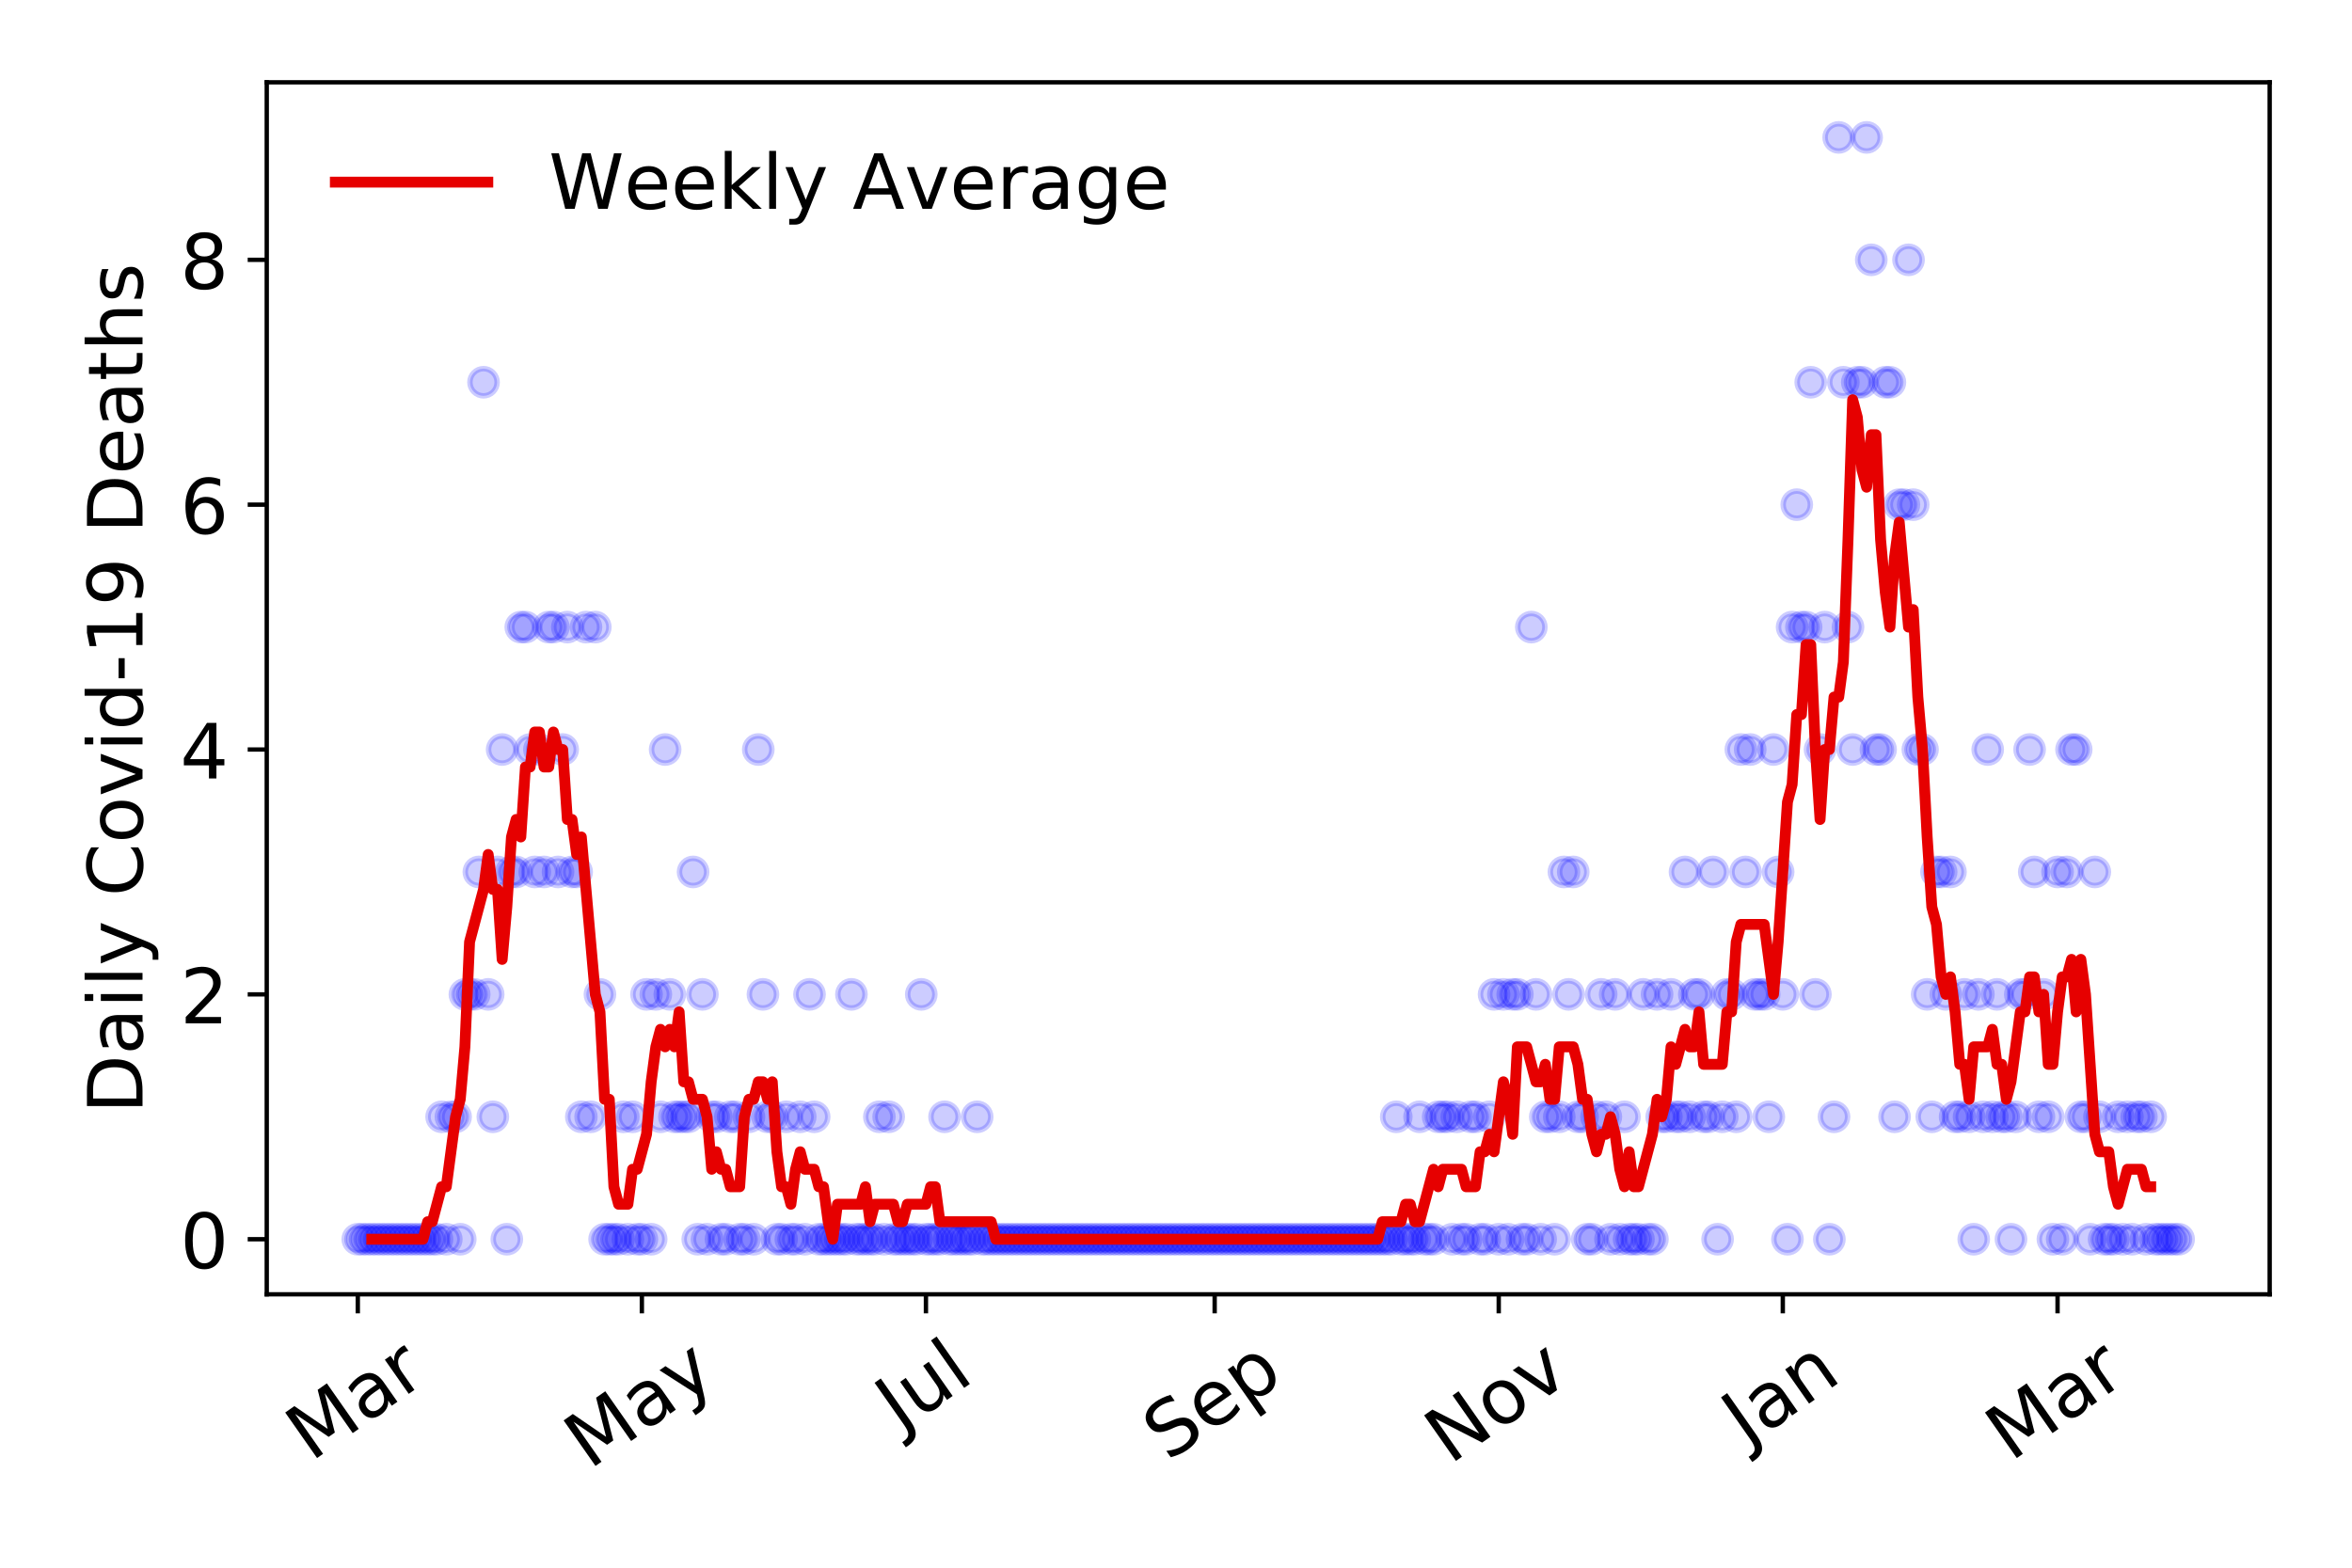 <?xml version="1.0" encoding="utf-8" standalone="no"?>
<!DOCTYPE svg PUBLIC "-//W3C//DTD SVG 1.1//EN"
  "http://www.w3.org/Graphics/SVG/1.1/DTD/svg11.dtd">
<!-- Created with matplotlib (https://matplotlib.org/) -->
<svg height="288pt" version="1.1" viewBox="0 0 432 288" width="432pt" xmlns="http://www.w3.org/2000/svg" xmlns:xlink="http://www.w3.org/1999/xlink">
 <defs>
  <style type="text/css">
*{stroke-linecap:butt;stroke-linejoin:round;}
  </style>
 </defs>
 <g id="figure_1">
  <g id="patch_1">
   <path d="M 0 288 
L 432 288 
L 432 0 
L 0 0 
z
" style="fill:#ffffff;"/>
  </g>
  <g id="axes_1">
   <g id="patch_2">
    <path d="M 48.995 237.778 
L 416.88 237.778 
L 416.88 15.12 
L 48.995 15.12 
z
" style="fill:#ffffff;"/>
   </g>
   <g id="matplotlib.axis_1">
    <g id="xtick_1">
     <g id="line2d_1">
      <defs>
       <path d="M 0 0 
L 0 3.5 
" id="md5e6d05a2b" style="stroke:#000000;stroke-width:0.8;"/>
      </defs>
      <g>
       <use style="stroke:#000000;stroke-width:0.8;" x="65.717" xlink:href="#md5e6d05a2b" y="237.778"/>
      </g>
     </g>
     <g id="text_1">
      <!-- Mar -->
      <defs>
       <path d="M 9.812 72.906 
L 24.516 72.906 
L 43.109 23.297 
L 61.812 72.906 
L 76.516 72.906 
L 76.516 0 
L 66.891 0 
L 66.891 64.016 
L 48.094 14.016 
L 38.188 14.016 
L 19.391 64.016 
L 19.391 0 
L 9.812 0 
z
" id="DejaVuSans-77"/>
       <path d="M 34.281 27.484 
Q 23.391 27.484 19.188 25 
Q 14.984 22.516 14.984 16.5 
Q 14.984 11.719 18.141 8.906 
Q 21.297 6.109 26.703 6.109 
Q 34.188 6.109 38.703 11.406 
Q 43.219 16.703 43.219 25.484 
L 43.219 27.484 
z
M 52.203 31.203 
L 52.203 0 
L 43.219 0 
L 43.219 8.297 
Q 40.141 3.328 35.547 0.953 
Q 30.953 -1.422 24.312 -1.422 
Q 15.922 -1.422 10.953 3.297 
Q 6 8.016 6 15.922 
Q 6 25.141 12.172 29.828 
Q 18.359 34.516 30.609 34.516 
L 43.219 34.516 
L 43.219 35.406 
Q 43.219 41.609 39.141 45 
Q 35.062 48.391 27.688 48.391 
Q 23 48.391 18.547 47.266 
Q 14.109 46.141 10.016 43.891 
L 10.016 52.203 
Q 14.938 54.109 19.578 55.047 
Q 24.219 56 28.609 56 
Q 40.484 56 46.344 49.844 
Q 52.203 43.703 52.203 31.203 
z
" id="DejaVuSans-97"/>
       <path d="M 41.109 46.297 
Q 39.594 47.172 37.812 47.578 
Q 36.031 48 33.891 48 
Q 26.266 48 22.188 43.047 
Q 18.109 38.094 18.109 28.812 
L 18.109 0 
L 9.078 0 
L 9.078 54.688 
L 18.109 54.688 
L 18.109 46.188 
Q 20.953 51.172 25.484 53.578 
Q 30.031 56 36.531 56 
Q 37.453 56 38.578 55.875 
Q 39.703 55.766 41.062 55.516 
z
" id="DejaVuSans-114"/>
      </defs>
      <g transform="translate(57.114 268.643)rotate(-35)scale(0.14 -0.14)">
       <use xlink:href="#DejaVuSans-77"/>
       <use x="86.279" xlink:href="#DejaVuSans-97"/>
       <use x="147.559" xlink:href="#DejaVuSans-114"/>
      </g>
     </g>
    </g>
    <g id="xtick_2">
     <g id="line2d_2">
      <g>
       <use style="stroke:#000000;stroke-width:0.8;" x="117.893" xlink:href="#md5e6d05a2b" y="237.778"/>
      </g>
     </g>
     <g id="text_2">
      <!-- May -->
      <defs>
       <path d="M 32.172 -5.078 
Q 28.375 -14.844 24.75 -17.812 
Q 21.141 -20.797 15.094 -20.797 
L 7.906 -20.797 
L 7.906 -13.281 
L 13.188 -13.281 
Q 16.891 -13.281 18.938 -11.516 
Q 21 -9.766 23.484 -3.219 
L 25.094 0.875 
L 2.984 54.688 
L 12.5 54.688 
L 29.594 11.922 
L 46.688 54.688 
L 56.203 54.688 
z
" id="DejaVuSans-121"/>
      </defs>
      <g transform="translate(108.254 270.094)rotate(-35)scale(0.14 -0.14)">
       <use xlink:href="#DejaVuSans-77"/>
       <use x="86.279" xlink:href="#DejaVuSans-97"/>
       <use x="147.559" xlink:href="#DejaVuSans-121"/>
      </g>
     </g>
    </g>
    <g id="xtick_3">
     <g id="line2d_3">
      <g>
       <use style="stroke:#000000;stroke-width:0.8;" x="170.069" xlink:href="#md5e6d05a2b" y="237.778"/>
      </g>
     </g>
     <g id="text_3">
      <!-- Jul -->
      <defs>
       <path d="M 9.812 72.906 
L 19.672 72.906 
L 19.672 5.078 
Q 19.672 -8.109 14.672 -14.062 
Q 9.672 -20.016 -1.422 -20.016 
L -5.172 -20.016 
L -5.172 -11.719 
L -2.094 -11.719 
Q 4.438 -11.719 7.125 -8.047 
Q 9.812 -4.391 9.812 5.078 
z
" id="DejaVuSans-74"/>
       <path d="M 8.5 21.578 
L 8.5 54.688 
L 17.484 54.688 
L 17.484 21.922 
Q 17.484 14.156 20.5 10.266 
Q 23.531 6.391 29.594 6.391 
Q 36.859 6.391 41.078 11.031 
Q 45.312 15.672 45.312 23.688 
L 45.312 54.688 
L 54.297 54.688 
L 54.297 0 
L 45.312 0 
L 45.312 8.406 
Q 42.047 3.422 37.719 1 
Q 33.406 -1.422 27.688 -1.422 
Q 18.266 -1.422 13.375 4.438 
Q 8.5 10.297 8.5 21.578 
z
M 31.109 56 
z
" id="DejaVuSans-117"/>
       <path d="M 9.422 75.984 
L 18.406 75.984 
L 18.406 0 
L 9.422 0 
z
" id="DejaVuSans-108"/>
      </defs>
      <g transform="translate(165.367 263.181)rotate(-35)scale(0.14 -0.14)">
       <use xlink:href="#DejaVuSans-74"/>
       <use x="29.492" xlink:href="#DejaVuSans-117"/>
       <use x="92.871" xlink:href="#DejaVuSans-108"/>
      </g>
     </g>
    </g>
    <g id="xtick_4">
     <g id="line2d_4">
      <g>
       <use style="stroke:#000000;stroke-width:0.8;" x="223.101" xlink:href="#md5e6d05a2b" y="237.778"/>
      </g>
     </g>
     <g id="text_4">
      <!-- Sep -->
      <defs>
       <path d="M 53.516 70.516 
L 53.516 60.891 
Q 47.906 63.578 42.922 64.891 
Q 37.938 66.219 33.297 66.219 
Q 25.25 66.219 20.875 63.094 
Q 16.5 59.969 16.5 54.203 
Q 16.5 49.359 19.406 46.891 
Q 22.312 44.438 30.422 42.922 
L 36.375 41.703 
Q 47.406 39.594 52.656 34.297 
Q 57.906 29 57.906 20.125 
Q 57.906 9.516 50.797 4.047 
Q 43.703 -1.422 29.984 -1.422 
Q 24.812 -1.422 18.969 -0.25 
Q 13.141 0.922 6.891 3.219 
L 6.891 13.375 
Q 12.891 10.016 18.656 8.297 
Q 24.422 6.594 29.984 6.594 
Q 38.422 6.594 43.016 9.906 
Q 47.609 13.234 47.609 19.391 
Q 47.609 24.75 44.312 27.781 
Q 41.016 30.812 33.5 32.328 
L 27.484 33.5 
Q 16.453 35.688 11.516 40.375 
Q 6.594 45.062 6.594 53.422 
Q 6.594 63.094 13.406 68.656 
Q 20.219 74.219 32.172 74.219 
Q 37.312 74.219 42.625 73.281 
Q 47.953 72.359 53.516 70.516 
z
" id="DejaVuSans-83"/>
       <path d="M 56.203 29.594 
L 56.203 25.203 
L 14.891 25.203 
Q 15.484 15.922 20.484 11.062 
Q 25.484 6.203 34.422 6.203 
Q 39.594 6.203 44.453 7.469 
Q 49.312 8.734 54.109 11.281 
L 54.109 2.781 
Q 49.266 0.734 44.188 -0.344 
Q 39.109 -1.422 33.891 -1.422 
Q 20.797 -1.422 13.156 6.188 
Q 5.516 13.812 5.516 26.812 
Q 5.516 40.234 12.766 48.109 
Q 20.016 56 32.328 56 
Q 43.359 56 49.781 48.891 
Q 56.203 41.797 56.203 29.594 
z
M 47.219 32.234 
Q 47.125 39.594 43.094 43.984 
Q 39.062 48.391 32.422 48.391 
Q 24.906 48.391 20.391 44.141 
Q 15.875 39.891 15.188 32.172 
z
" id="DejaVuSans-101"/>
       <path d="M 18.109 8.203 
L 18.109 -20.797 
L 9.078 -20.797 
L 9.078 54.688 
L 18.109 54.688 
L 18.109 46.391 
Q 20.953 51.266 25.266 53.625 
Q 29.594 56 35.594 56 
Q 45.562 56 51.781 48.094 
Q 58.016 40.188 58.016 27.297 
Q 58.016 14.406 51.781 6.484 
Q 45.562 -1.422 35.594 -1.422 
Q 29.594 -1.422 25.266 0.953 
Q 20.953 3.328 18.109 8.203 
z
M 48.688 27.297 
Q 48.688 37.203 44.609 42.844 
Q 40.531 48.484 33.406 48.484 
Q 26.266 48.484 22.188 42.844 
Q 18.109 37.203 18.109 27.297 
Q 18.109 17.391 22.188 11.75 
Q 26.266 6.109 33.406 6.109 
Q 40.531 6.109 44.609 11.75 
Q 48.688 17.391 48.688 27.297 
z
" id="DejaVuSans-112"/>
      </defs>
      <g transform="translate(214.508 268.629)rotate(-35)scale(0.14 -0.14)">
       <use xlink:href="#DejaVuSans-83"/>
       <use x="63.477" xlink:href="#DejaVuSans-101"/>
       <use x="125" xlink:href="#DejaVuSans-112"/>
      </g>
     </g>
    </g>
    <g id="xtick_5">
     <g id="line2d_5">
      <g>
       <use style="stroke:#000000;stroke-width:0.8;" x="275.277" xlink:href="#md5e6d05a2b" y="237.778"/>
      </g>
     </g>
     <g id="text_5">
      <!-- Nov -->
      <defs>
       <path d="M 9.812 72.906 
L 23.094 72.906 
L 55.422 11.922 
L 55.422 72.906 
L 64.984 72.906 
L 64.984 0 
L 51.703 0 
L 19.391 60.984 
L 19.391 0 
L 9.812 0 
z
" id="DejaVuSans-78"/>
       <path d="M 30.609 48.391 
Q 23.391 48.391 19.188 42.75 
Q 14.984 37.109 14.984 27.297 
Q 14.984 17.484 19.156 11.844 
Q 23.344 6.203 30.609 6.203 
Q 37.797 6.203 41.984 11.859 
Q 46.188 17.531 46.188 27.297 
Q 46.188 37.016 41.984 42.703 
Q 37.797 48.391 30.609 48.391 
z
M 30.609 56 
Q 42.328 56 49.016 48.375 
Q 55.719 40.766 55.719 27.297 
Q 55.719 13.875 49.016 6.219 
Q 42.328 -1.422 30.609 -1.422 
Q 18.844 -1.422 12.172 6.219 
Q 5.516 13.875 5.516 27.297 
Q 5.516 40.766 12.172 48.375 
Q 18.844 56 30.609 56 
z
" id="DejaVuSans-111"/>
       <path d="M 2.984 54.688 
L 12.5 54.688 
L 29.594 8.797 
L 46.688 54.688 
L 56.203 54.688 
L 35.688 0 
L 23.484 0 
z
" id="DejaVuSans-118"/>
      </defs>
      <g transform="translate(266.301 269.166)rotate(-35)scale(0.14 -0.14)">
       <use xlink:href="#DejaVuSans-78"/>
       <use x="74.805" xlink:href="#DejaVuSans-111"/>
       <use x="135.986" xlink:href="#DejaVuSans-118"/>
      </g>
     </g>
    </g>
    <g id="xtick_6">
     <g id="line2d_6">
      <g>
       <use style="stroke:#000000;stroke-width:0.8;" x="327.453" xlink:href="#md5e6d05a2b" y="237.778"/>
      </g>
     </g>
     <g id="text_6">
      <!-- Jan -->
      <defs>
       <path d="M 54.891 33.016 
L 54.891 0 
L 45.906 0 
L 45.906 32.719 
Q 45.906 40.484 42.875 44.328 
Q 39.844 48.188 33.797 48.188 
Q 26.516 48.188 22.312 43.547 
Q 18.109 38.922 18.109 30.906 
L 18.109 0 
L 9.078 0 
L 9.078 54.688 
L 18.109 54.688 
L 18.109 46.188 
Q 21.344 51.125 25.703 53.562 
Q 30.078 56 35.797 56 
Q 45.219 56 50.047 50.172 
Q 54.891 44.344 54.891 33.016 
z
" id="DejaVuSans-110"/>
      </defs>
      <g transform="translate(320.83 265.871)rotate(-35)scale(0.14 -0.14)">
       <use xlink:href="#DejaVuSans-74"/>
       <use x="29.492" xlink:href="#DejaVuSans-97"/>
       <use x="90.771" xlink:href="#DejaVuSans-110"/>
      </g>
     </g>
    </g>
    <g id="xtick_7">
     <g id="line2d_7">
      <g>
       <use style="stroke:#000000;stroke-width:0.8;" x="377.919" xlink:href="#md5e6d05a2b" y="237.778"/>
      </g>
     </g>
     <g id="text_7">
      <!-- Mar -->
      <g transform="translate(369.316 268.643)rotate(-35)scale(0.14 -0.14)">
       <use xlink:href="#DejaVuSans-77"/>
       <use x="86.279" xlink:href="#DejaVuSans-97"/>
       <use x="147.559" xlink:href="#DejaVuSans-114"/>
      </g>
     </g>
    </g>
   </g>
   <g id="matplotlib.axis_2">
    <g id="ytick_1">
     <g id="line2d_8">
      <defs>
       <path d="M 0 0 
L -3.5 0 
" id="m8a9f8d6925" style="stroke:#000000;stroke-width:0.8;"/>
      </defs>
      <g>
       <use style="stroke:#000000;stroke-width:0.8;" x="48.995" xlink:href="#m8a9f8d6925" y="227.657"/>
      </g>
     </g>
     <g id="text_8">
      <!-- 0 -->
      <defs>
       <path d="M 31.781 66.406 
Q 24.172 66.406 20.328 58.906 
Q 16.5 51.422 16.5 36.375 
Q 16.5 21.391 20.328 13.891 
Q 24.172 6.391 31.781 6.391 
Q 39.453 6.391 43.281 13.891 
Q 47.125 21.391 47.125 36.375 
Q 47.125 51.422 43.281 58.906 
Q 39.453 66.406 31.781 66.406 
z
M 31.781 74.219 
Q 44.047 74.219 50.516 64.516 
Q 56.984 54.828 56.984 36.375 
Q 56.984 17.969 50.516 8.266 
Q 44.047 -1.422 31.781 -1.422 
Q 19.531 -1.422 13.062 8.266 
Q 6.594 17.969 6.594 36.375 
Q 6.594 54.828 13.062 64.516 
Q 19.531 74.219 31.781 74.219 
z
" id="DejaVuSans-48"/>
      </defs>
      <g transform="translate(33.087 232.976)scale(0.14 -0.14)">
       <use xlink:href="#DejaVuSans-48"/>
      </g>
     </g>
    </g>
    <g id="ytick_2">
     <g id="line2d_9">
      <g>
       <use style="stroke:#000000;stroke-width:0.8;" x="48.995" xlink:href="#m8a9f8d6925" y="182.676"/>
      </g>
     </g>
     <g id="text_9">
      <!-- 2 -->
      <defs>
       <path d="M 19.188 8.297 
L 53.609 8.297 
L 53.609 0 
L 7.328 0 
L 7.328 8.297 
Q 12.938 14.109 22.625 23.891 
Q 32.328 33.688 34.812 36.531 
Q 39.547 41.844 41.422 45.531 
Q 43.312 49.219 43.312 52.781 
Q 43.312 58.594 39.234 62.25 
Q 35.156 65.922 28.609 65.922 
Q 23.969 65.922 18.812 64.312 
Q 13.672 62.703 7.812 59.422 
L 7.812 69.391 
Q 13.766 71.781 18.938 73 
Q 24.125 74.219 28.422 74.219 
Q 39.75 74.219 46.484 68.547 
Q 53.219 62.891 53.219 53.422 
Q 53.219 48.922 51.531 44.891 
Q 49.859 40.875 45.406 35.406 
Q 44.188 33.984 37.641 27.219 
Q 31.109 20.453 19.188 8.297 
z
" id="DejaVuSans-50"/>
      </defs>
      <g transform="translate(33.087 187.995)scale(0.14 -0.14)">
       <use xlink:href="#DejaVuSans-50"/>
      </g>
     </g>
    </g>
    <g id="ytick_3">
     <g id="line2d_10">
      <g>
       <use style="stroke:#000000;stroke-width:0.8;" x="48.995" xlink:href="#m8a9f8d6925" y="137.694"/>
      </g>
     </g>
     <g id="text_10">
      <!-- 4 -->
      <defs>
       <path d="M 37.797 64.312 
L 12.891 25.391 
L 37.797 25.391 
z
M 35.203 72.906 
L 47.609 72.906 
L 47.609 25.391 
L 58.016 25.391 
L 58.016 17.188 
L 47.609 17.188 
L 47.609 0 
L 37.797 0 
L 37.797 17.188 
L 4.891 17.188 
L 4.891 26.703 
z
" id="DejaVuSans-52"/>
      </defs>
      <g transform="translate(33.087 143.013)scale(0.14 -0.14)">
       <use xlink:href="#DejaVuSans-52"/>
      </g>
     </g>
    </g>
    <g id="ytick_4">
     <g id="line2d_11">
      <g>
       <use style="stroke:#000000;stroke-width:0.8;" x="48.995" xlink:href="#m8a9f8d6925" y="92.713"/>
      </g>
     </g>
     <g id="text_11">
      <!-- 6 -->
      <defs>
       <path d="M 33.016 40.375 
Q 26.375 40.375 22.484 35.828 
Q 18.609 31.297 18.609 23.391 
Q 18.609 15.531 22.484 10.953 
Q 26.375 6.391 33.016 6.391 
Q 39.656 6.391 43.531 10.953 
Q 47.406 15.531 47.406 23.391 
Q 47.406 31.297 43.531 35.828 
Q 39.656 40.375 33.016 40.375 
z
M 52.594 71.297 
L 52.594 62.312 
Q 48.875 64.062 45.094 64.984 
Q 41.312 65.922 37.594 65.922 
Q 27.828 65.922 22.672 59.328 
Q 17.531 52.734 16.797 39.406 
Q 19.672 43.656 24.016 45.922 
Q 28.375 48.188 33.594 48.188 
Q 44.578 48.188 50.953 41.516 
Q 57.328 34.859 57.328 23.391 
Q 57.328 12.156 50.688 5.359 
Q 44.047 -1.422 33.016 -1.422 
Q 20.359 -1.422 13.672 8.266 
Q 6.984 17.969 6.984 36.375 
Q 6.984 53.656 15.188 63.938 
Q 23.391 74.219 37.203 74.219 
Q 40.922 74.219 44.703 73.484 
Q 48.484 72.75 52.594 71.297 
z
" id="DejaVuSans-54"/>
      </defs>
      <g transform="translate(33.087 98.032)scale(0.14 -0.14)">
       <use xlink:href="#DejaVuSans-54"/>
      </g>
     </g>
    </g>
    <g id="ytick_5">
     <g id="line2d_12">
      <g>
       <use style="stroke:#000000;stroke-width:0.8;" x="48.995" xlink:href="#m8a9f8d6925" y="47.732"/>
      </g>
     </g>
     <g id="text_12">
      <!-- 8 -->
      <defs>
       <path d="M 31.781 34.625 
Q 24.75 34.625 20.719 30.859 
Q 16.703 27.094 16.703 20.516 
Q 16.703 13.922 20.719 10.156 
Q 24.75 6.391 31.781 6.391 
Q 38.812 6.391 42.859 10.172 
Q 46.922 13.969 46.922 20.516 
Q 46.922 27.094 42.891 30.859 
Q 38.875 34.625 31.781 34.625 
z
M 21.922 38.812 
Q 15.578 40.375 12.031 44.719 
Q 8.5 49.078 8.5 55.328 
Q 8.5 64.062 14.719 69.141 
Q 20.953 74.219 31.781 74.219 
Q 42.672 74.219 48.875 69.141 
Q 55.078 64.062 55.078 55.328 
Q 55.078 49.078 51.531 44.719 
Q 48 40.375 41.703 38.812 
Q 48.828 37.156 52.797 32.312 
Q 56.781 27.484 56.781 20.516 
Q 56.781 9.906 50.312 4.234 
Q 43.844 -1.422 31.781 -1.422 
Q 19.734 -1.422 13.25 4.234 
Q 6.781 9.906 6.781 20.516 
Q 6.781 27.484 10.781 32.312 
Q 14.797 37.156 21.922 38.812 
z
M 18.312 54.391 
Q 18.312 48.734 21.844 45.562 
Q 25.391 42.391 31.781 42.391 
Q 38.141 42.391 41.719 45.562 
Q 45.312 48.734 45.312 54.391 
Q 45.312 60.062 41.719 63.234 
Q 38.141 66.406 31.781 66.406 
Q 25.391 66.406 21.844 63.234 
Q 18.312 60.062 18.312 54.391 
z
" id="DejaVuSans-56"/>
      </defs>
      <g transform="translate(33.087 53.05)scale(0.14 -0.14)">
       <use xlink:href="#DejaVuSans-56"/>
      </g>
     </g>
    </g>
    <g id="text_13">
     <!-- Daily Covid-19 Deaths -->
     <defs>
      <path d="M 19.672 64.797 
L 19.672 8.109 
L 31.594 8.109 
Q 46.688 8.109 53.688 14.938 
Q 60.688 21.781 60.688 36.531 
Q 60.688 51.172 53.688 57.984 
Q 46.688 64.797 31.594 64.797 
z
M 9.812 72.906 
L 30.078 72.906 
Q 51.266 72.906 61.172 64.094 
Q 71.094 55.281 71.094 36.531 
Q 71.094 17.672 61.125 8.828 
Q 51.172 0 30.078 0 
L 9.812 0 
z
" id="DejaVuSans-68"/>
      <path d="M 9.422 54.688 
L 18.406 54.688 
L 18.406 0 
L 9.422 0 
z
M 9.422 75.984 
L 18.406 75.984 
L 18.406 64.594 
L 9.422 64.594 
z
" id="DejaVuSans-105"/>
      <path id="DejaVuSans-32"/>
      <path d="M 64.406 67.281 
L 64.406 56.891 
Q 59.422 61.531 53.781 63.812 
Q 48.141 66.109 41.797 66.109 
Q 29.297 66.109 22.656 58.469 
Q 16.016 50.828 16.016 36.375 
Q 16.016 21.969 22.656 14.328 
Q 29.297 6.688 41.797 6.688 
Q 48.141 6.688 53.781 8.984 
Q 59.422 11.281 64.406 15.922 
L 64.406 5.609 
Q 59.234 2.094 53.438 0.328 
Q 47.656 -1.422 41.219 -1.422 
Q 24.656 -1.422 15.125 8.703 
Q 5.609 18.844 5.609 36.375 
Q 5.609 53.953 15.125 64.078 
Q 24.656 74.219 41.219 74.219 
Q 47.75 74.219 53.531 72.484 
Q 59.328 70.75 64.406 67.281 
z
" id="DejaVuSans-67"/>
      <path d="M 45.406 46.391 
L 45.406 75.984 
L 54.391 75.984 
L 54.391 0 
L 45.406 0 
L 45.406 8.203 
Q 42.578 3.328 38.25 0.953 
Q 33.938 -1.422 27.875 -1.422 
Q 17.969 -1.422 11.734 6.484 
Q 5.516 14.406 5.516 27.297 
Q 5.516 40.188 11.734 48.094 
Q 17.969 56 27.875 56 
Q 33.938 56 38.25 53.625 
Q 42.578 51.266 45.406 46.391 
z
M 14.797 27.297 
Q 14.797 17.391 18.875 11.75 
Q 22.953 6.109 30.078 6.109 
Q 37.203 6.109 41.297 11.75 
Q 45.406 17.391 45.406 27.297 
Q 45.406 37.203 41.297 42.844 
Q 37.203 48.484 30.078 48.484 
Q 22.953 48.484 18.875 42.844 
Q 14.797 37.203 14.797 27.297 
z
" id="DejaVuSans-100"/>
      <path d="M 4.891 31.391 
L 31.203 31.391 
L 31.203 23.391 
L 4.891 23.391 
z
" id="DejaVuSans-45"/>
      <path d="M 12.406 8.297 
L 28.516 8.297 
L 28.516 63.922 
L 10.984 60.406 
L 10.984 69.391 
L 28.422 72.906 
L 38.281 72.906 
L 38.281 8.297 
L 54.391 8.297 
L 54.391 0 
L 12.406 0 
z
" id="DejaVuSans-49"/>
      <path d="M 10.984 1.516 
L 10.984 10.5 
Q 14.703 8.734 18.5 7.812 
Q 22.312 6.891 25.984 6.891 
Q 35.75 6.891 40.891 13.453 
Q 46.047 20.016 46.781 33.406 
Q 43.953 29.203 39.594 26.953 
Q 35.25 24.703 29.984 24.703 
Q 19.047 24.703 12.672 31.312 
Q 6.297 37.938 6.297 49.422 
Q 6.297 60.641 12.938 67.422 
Q 19.578 74.219 30.609 74.219 
Q 43.266 74.219 49.922 64.516 
Q 56.594 54.828 56.594 36.375 
Q 56.594 19.141 48.406 8.859 
Q 40.234 -1.422 26.422 -1.422 
Q 22.703 -1.422 18.891 -0.688 
Q 15.094 0.047 10.984 1.516 
z
M 30.609 32.422 
Q 37.25 32.422 41.125 36.953 
Q 45.016 41.5 45.016 49.422 
Q 45.016 57.281 41.125 61.844 
Q 37.25 66.406 30.609 66.406 
Q 23.969 66.406 20.094 61.844 
Q 16.219 57.281 16.219 49.422 
Q 16.219 41.5 20.094 36.953 
Q 23.969 32.422 30.609 32.422 
z
" id="DejaVuSans-57"/>
      <path d="M 18.312 70.219 
L 18.312 54.688 
L 36.812 54.688 
L 36.812 47.703 
L 18.312 47.703 
L 18.312 18.016 
Q 18.312 11.328 20.141 9.422 
Q 21.969 7.516 27.594 7.516 
L 36.812 7.516 
L 36.812 0 
L 27.594 0 
Q 17.188 0 13.234 3.875 
Q 9.281 7.766 9.281 18.016 
L 9.281 47.703 
L 2.688 47.703 
L 2.688 54.688 
L 9.281 54.688 
L 9.281 70.219 
z
" id="DejaVuSans-116"/>
      <path d="M 54.891 33.016 
L 54.891 0 
L 45.906 0 
L 45.906 32.719 
Q 45.906 40.484 42.875 44.328 
Q 39.844 48.188 33.797 48.188 
Q 26.516 48.188 22.312 43.547 
Q 18.109 38.922 18.109 30.906 
L 18.109 0 
L 9.078 0 
L 9.078 75.984 
L 18.109 75.984 
L 18.109 46.188 
Q 21.344 51.125 25.703 53.562 
Q 30.078 56 35.797 56 
Q 45.219 56 50.047 50.172 
Q 54.891 44.344 54.891 33.016 
z
" id="DejaVuSans-104"/>
      <path d="M 44.281 53.078 
L 44.281 44.578 
Q 40.484 46.531 36.375 47.5 
Q 32.281 48.484 27.875 48.484 
Q 21.188 48.484 17.844 46.438 
Q 14.5 44.391 14.5 40.281 
Q 14.5 37.156 16.891 35.375 
Q 19.281 33.594 26.516 31.984 
L 29.594 31.297 
Q 39.156 29.25 43.188 25.516 
Q 47.219 21.781 47.219 15.094 
Q 47.219 7.469 41.188 3.016 
Q 35.156 -1.422 24.609 -1.422 
Q 20.219 -1.422 15.453 -0.562 
Q 10.688 0.297 5.422 2 
L 5.422 11.281 
Q 10.406 8.688 15.234 7.391 
Q 20.062 6.109 24.812 6.109 
Q 31.156 6.109 34.562 8.281 
Q 37.984 10.453 37.984 14.406 
Q 37.984 18.062 35.516 20.016 
Q 33.062 21.969 24.703 23.781 
L 21.578 24.516 
Q 13.234 26.266 9.516 29.906 
Q 5.812 33.547 5.812 39.891 
Q 5.812 47.609 11.281 51.797 
Q 16.75 56 26.812 56 
Q 31.781 56 36.172 55.266 
Q 40.578 54.547 44.281 53.078 
z
" id="DejaVuSans-115"/>
     </defs>
     <g transform="translate(26.176 204.56)rotate(-90)scale(0.14 -0.14)">
      <use xlink:href="#DejaVuSans-68"/>
      <use x="77.002" xlink:href="#DejaVuSans-97"/>
      <use x="138.281" xlink:href="#DejaVuSans-105"/>
      <use x="166.064" xlink:href="#DejaVuSans-108"/>
      <use x="193.848" xlink:href="#DejaVuSans-121"/>
      <use x="253.027" xlink:href="#DejaVuSans-32"/>
      <use x="284.814" xlink:href="#DejaVuSans-67"/>
      <use x="354.639" xlink:href="#DejaVuSans-111"/>
      <use x="415.82" xlink:href="#DejaVuSans-118"/>
      <use x="475" xlink:href="#DejaVuSans-105"/>
      <use x="502.783" xlink:href="#DejaVuSans-100"/>
      <use x="566.26" xlink:href="#DejaVuSans-45"/>
      <use x="602.344" xlink:href="#DejaVuSans-49"/>
      <use x="665.967" xlink:href="#DejaVuSans-57"/>
      <use x="729.59" xlink:href="#DejaVuSans-32"/>
      <use x="761.377" xlink:href="#DejaVuSans-68"/>
      <use x="838.379" xlink:href="#DejaVuSans-101"/>
      <use x="899.902" xlink:href="#DejaVuSans-97"/>
      <use x="961.182" xlink:href="#DejaVuSans-116"/>
      <use x="1000.391" xlink:href="#DejaVuSans-104"/>
      <use x="1063.77" xlink:href="#DejaVuSans-115"/>
     </g>
    </g>
   </g>
   <g id="line2d_13">
    <defs>
     <path d="M 0 2.5 
C 0.663 2.5 1.299 2.237 1.768 1.768 
C 2.237 1.299 2.5 0.663 2.5 0 
C 2.5 -0.663 2.237 -1.299 1.768 -1.768 
C 1.299 -2.237 0.663 -2.5 0 -2.5 
C -0.663 -2.5 -1.299 -2.237 -1.768 -1.768 
C -2.237 -1.299 -2.5 -0.663 -2.5 0 
C -2.5 0.663 -2.237 1.299 -1.768 1.768 
C -1.299 2.237 -0.663 2.5 0 2.5 
z
" id="m0731b1860c" style="stroke:#0000ff;stroke-opacity:0.2;"/>
    </defs>
    <g clip-path="url(#p8dcb1447ae)">
     <use style="fill:#0000ff;fill-opacity:0.2;stroke:#0000ff;stroke-opacity:0.2;" x="65.717" xlink:href="#m0731b1860c" y="227.657"/>
     <use style="fill:#0000ff;fill-opacity:0.2;stroke:#0000ff;stroke-opacity:0.2;" x="66.572" xlink:href="#m0731b1860c" y="227.657"/>
     <use style="fill:#0000ff;fill-opacity:0.2;stroke:#0000ff;stroke-opacity:0.2;" x="67.428" xlink:href="#m0731b1860c" y="227.657"/>
     <use style="fill:#0000ff;fill-opacity:0.2;stroke:#0000ff;stroke-opacity:0.2;" x="68.283" xlink:href="#m0731b1860c" y="227.657"/>
     <use style="fill:#0000ff;fill-opacity:0.2;stroke:#0000ff;stroke-opacity:0.2;" x="69.138" xlink:href="#m0731b1860c" y="227.657"/>
     <use style="fill:#0000ff;fill-opacity:0.2;stroke:#0000ff;stroke-opacity:0.2;" x="69.994" xlink:href="#m0731b1860c" y="227.657"/>
     <use style="fill:#0000ff;fill-opacity:0.2;stroke:#0000ff;stroke-opacity:0.2;" x="70.849" xlink:href="#m0731b1860c" y="227.657"/>
     <use style="fill:#0000ff;fill-opacity:0.2;stroke:#0000ff;stroke-opacity:0.2;" x="71.704" xlink:href="#m0731b1860c" y="227.657"/>
     <use style="fill:#0000ff;fill-opacity:0.2;stroke:#0000ff;stroke-opacity:0.2;" x="72.56" xlink:href="#m0731b1860c" y="227.657"/>
     <use style="fill:#0000ff;fill-opacity:0.2;stroke:#0000ff;stroke-opacity:0.2;" x="73.415" xlink:href="#m0731b1860c" y="227.657"/>
     <use style="fill:#0000ff;fill-opacity:0.2;stroke:#0000ff;stroke-opacity:0.2;" x="74.271" xlink:href="#m0731b1860c" y="227.657"/>
     <use style="fill:#0000ff;fill-opacity:0.2;stroke:#0000ff;stroke-opacity:0.2;" x="75.126" xlink:href="#m0731b1860c" y="227.657"/>
     <use style="fill:#0000ff;fill-opacity:0.2;stroke:#0000ff;stroke-opacity:0.2;" x="75.981" xlink:href="#m0731b1860c" y="227.657"/>
     <use style="fill:#0000ff;fill-opacity:0.2;stroke:#0000ff;stroke-opacity:0.2;" x="76.837" xlink:href="#m0731b1860c" y="227.657"/>
     <use style="fill:#0000ff;fill-opacity:0.2;stroke:#0000ff;stroke-opacity:0.2;" x="77.692" xlink:href="#m0731b1860c" y="227.657"/>
     <use style="fill:#0000ff;fill-opacity:0.2;stroke:#0000ff;stroke-opacity:0.2;" x="78.547" xlink:href="#m0731b1860c" y="227.657"/>
     <use style="fill:#0000ff;fill-opacity:0.2;stroke:#0000ff;stroke-opacity:0.2;" x="79.403" xlink:href="#m0731b1860c" y="227.657"/>
     <use style="fill:#0000ff;fill-opacity:0.2;stroke:#0000ff;stroke-opacity:0.2;" x="80.258" xlink:href="#m0731b1860c" y="227.657"/>
     <use style="fill:#0000ff;fill-opacity:0.2;stroke:#0000ff;stroke-opacity:0.2;" x="81.113" xlink:href="#m0731b1860c" y="205.167"/>
     <use style="fill:#0000ff;fill-opacity:0.2;stroke:#0000ff;stroke-opacity:0.2;" x="81.969" xlink:href="#m0731b1860c" y="227.657"/>
     <use style="fill:#0000ff;fill-opacity:0.2;stroke:#0000ff;stroke-opacity:0.2;" x="82.824" xlink:href="#m0731b1860c" y="205.167"/>
     <use style="fill:#0000ff;fill-opacity:0.2;stroke:#0000ff;stroke-opacity:0.2;" x="83.679" xlink:href="#m0731b1860c" y="205.167"/>
     <use style="fill:#0000ff;fill-opacity:0.2;stroke:#0000ff;stroke-opacity:0.2;" x="84.535" xlink:href="#m0731b1860c" y="227.657"/>
     <use style="fill:#0000ff;fill-opacity:0.2;stroke:#0000ff;stroke-opacity:0.2;" x="85.39" xlink:href="#m0731b1860c" y="182.676"/>
     <use style="fill:#0000ff;fill-opacity:0.2;stroke:#0000ff;stroke-opacity:0.2;" x="86.245" xlink:href="#m0731b1860c" y="182.676"/>
     <use style="fill:#0000ff;fill-opacity:0.2;stroke:#0000ff;stroke-opacity:0.2;" x="87.101" xlink:href="#m0731b1860c" y="182.676"/>
     <use style="fill:#0000ff;fill-opacity:0.2;stroke:#0000ff;stroke-opacity:0.2;" x="87.956" xlink:href="#m0731b1860c" y="160.185"/>
     <use style="fill:#0000ff;fill-opacity:0.2;stroke:#0000ff;stroke-opacity:0.2;" x="88.811" xlink:href="#m0731b1860c" y="70.222"/>
     <use style="fill:#0000ff;fill-opacity:0.2;stroke:#0000ff;stroke-opacity:0.2;" x="89.667" xlink:href="#m0731b1860c" y="182.676"/>
     <use style="fill:#0000ff;fill-opacity:0.2;stroke:#0000ff;stroke-opacity:0.2;" x="90.522" xlink:href="#m0731b1860c" y="205.167"/>
     <use style="fill:#0000ff;fill-opacity:0.2;stroke:#0000ff;stroke-opacity:0.2;" x="91.377" xlink:href="#m0731b1860c" y="160.185"/>
     <use style="fill:#0000ff;fill-opacity:0.2;stroke:#0000ff;stroke-opacity:0.2;" x="92.233" xlink:href="#m0731b1860c" y="137.694"/>
     <use style="fill:#0000ff;fill-opacity:0.2;stroke:#0000ff;stroke-opacity:0.2;" x="93.088" xlink:href="#m0731b1860c" y="227.657"/>
     <use style="fill:#0000ff;fill-opacity:0.2;stroke:#0000ff;stroke-opacity:0.2;" x="93.944" xlink:href="#m0731b1860c" y="160.185"/>
     <use style="fill:#0000ff;fill-opacity:0.2;stroke:#0000ff;stroke-opacity:0.2;" x="94.799" xlink:href="#m0731b1860c" y="160.185"/>
     <use style="fill:#0000ff;fill-opacity:0.2;stroke:#0000ff;stroke-opacity:0.2;" x="95.654" xlink:href="#m0731b1860c" y="115.204"/>
     <use style="fill:#0000ff;fill-opacity:0.2;stroke:#0000ff;stroke-opacity:0.2;" x="96.51" xlink:href="#m0731b1860c" y="115.204"/>
     <use style="fill:#0000ff;fill-opacity:0.2;stroke:#0000ff;stroke-opacity:0.2;" x="97.365" xlink:href="#m0731b1860c" y="137.694"/>
     <use style="fill:#0000ff;fill-opacity:0.2;stroke:#0000ff;stroke-opacity:0.2;" x="98.22" xlink:href="#m0731b1860c" y="160.185"/>
     <use style="fill:#0000ff;fill-opacity:0.2;stroke:#0000ff;stroke-opacity:0.2;" x="99.076" xlink:href="#m0731b1860c" y="137.694"/>
     <use style="fill:#0000ff;fill-opacity:0.2;stroke:#0000ff;stroke-opacity:0.2;" x="99.931" xlink:href="#m0731b1860c" y="160.185"/>
     <use style="fill:#0000ff;fill-opacity:0.2;stroke:#0000ff;stroke-opacity:0.2;" x="100.786" xlink:href="#m0731b1860c" y="115.204"/>
     <use style="fill:#0000ff;fill-opacity:0.2;stroke:#0000ff;stroke-opacity:0.2;" x="101.642" xlink:href="#m0731b1860c" y="115.204"/>
     <use style="fill:#0000ff;fill-opacity:0.2;stroke:#0000ff;stroke-opacity:0.2;" x="102.497" xlink:href="#m0731b1860c" y="160.185"/>
     <use style="fill:#0000ff;fill-opacity:0.2;stroke:#0000ff;stroke-opacity:0.2;" x="103.352" xlink:href="#m0731b1860c" y="137.694"/>
     <use style="fill:#0000ff;fill-opacity:0.2;stroke:#0000ff;stroke-opacity:0.2;" x="104.208" xlink:href="#m0731b1860c" y="115.204"/>
     <use style="fill:#0000ff;fill-opacity:0.2;stroke:#0000ff;stroke-opacity:0.2;" x="105.063" xlink:href="#m0731b1860c" y="160.185"/>
     <use style="fill:#0000ff;fill-opacity:0.2;stroke:#0000ff;stroke-opacity:0.2;" x="105.918" xlink:href="#m0731b1860c" y="160.185"/>
     <use style="fill:#0000ff;fill-opacity:0.2;stroke:#0000ff;stroke-opacity:0.2;" x="106.774" xlink:href="#m0731b1860c" y="205.167"/>
     <use style="fill:#0000ff;fill-opacity:0.2;stroke:#0000ff;stroke-opacity:0.2;" x="107.629" xlink:href="#m0731b1860c" y="115.204"/>
     <use style="fill:#0000ff;fill-opacity:0.2;stroke:#0000ff;stroke-opacity:0.2;" x="108.484" xlink:href="#m0731b1860c" y="205.167"/>
     <use style="fill:#0000ff;fill-opacity:0.2;stroke:#0000ff;stroke-opacity:0.2;" x="109.34" xlink:href="#m0731b1860c" y="115.204"/>
     <use style="fill:#0000ff;fill-opacity:0.2;stroke:#0000ff;stroke-opacity:0.2;" x="110.195" xlink:href="#m0731b1860c" y="182.676"/>
     <use style="fill:#0000ff;fill-opacity:0.2;stroke:#0000ff;stroke-opacity:0.2;" x="111.05" xlink:href="#m0731b1860c" y="227.657"/>
     <use style="fill:#0000ff;fill-opacity:0.2;stroke:#0000ff;stroke-opacity:0.2;" x="111.906" xlink:href="#m0731b1860c" y="227.657"/>
     <use style="fill:#0000ff;fill-opacity:0.2;stroke:#0000ff;stroke-opacity:0.2;" x="112.761" xlink:href="#m0731b1860c" y="227.657"/>
     <use style="fill:#0000ff;fill-opacity:0.2;stroke:#0000ff;stroke-opacity:0.2;" x="113.617" xlink:href="#m0731b1860c" y="227.657"/>
     <use style="fill:#0000ff;fill-opacity:0.2;stroke:#0000ff;stroke-opacity:0.2;" x="114.472" xlink:href="#m0731b1860c" y="205.167"/>
     <use style="fill:#0000ff;fill-opacity:0.2;stroke:#0000ff;stroke-opacity:0.2;" x="115.327" xlink:href="#m0731b1860c" y="227.657"/>
     <use style="fill:#0000ff;fill-opacity:0.2;stroke:#0000ff;stroke-opacity:0.2;" x="116.183" xlink:href="#m0731b1860c" y="205.167"/>
     <use style="fill:#0000ff;fill-opacity:0.2;stroke:#0000ff;stroke-opacity:0.2;" x="117.038" xlink:href="#m0731b1860c" y="227.657"/>
     <use style="fill:#0000ff;fill-opacity:0.2;stroke:#0000ff;stroke-opacity:0.2;" x="117.893" xlink:href="#m0731b1860c" y="227.657"/>
     <use style="fill:#0000ff;fill-opacity:0.2;stroke:#0000ff;stroke-opacity:0.2;" x="118.749" xlink:href="#m0731b1860c" y="182.676"/>
     <use style="fill:#0000ff;fill-opacity:0.2;stroke:#0000ff;stroke-opacity:0.2;" x="119.604" xlink:href="#m0731b1860c" y="227.657"/>
     <use style="fill:#0000ff;fill-opacity:0.2;stroke:#0000ff;stroke-opacity:0.2;" x="120.459" xlink:href="#m0731b1860c" y="182.676"/>
     <use style="fill:#0000ff;fill-opacity:0.2;stroke:#0000ff;stroke-opacity:0.2;" x="121.315" xlink:href="#m0731b1860c" y="205.167"/>
     <use style="fill:#0000ff;fill-opacity:0.2;stroke:#0000ff;stroke-opacity:0.2;" x="122.17" xlink:href="#m0731b1860c" y="137.694"/>
     <use style="fill:#0000ff;fill-opacity:0.2;stroke:#0000ff;stroke-opacity:0.2;" x="123.025" xlink:href="#m0731b1860c" y="182.676"/>
     <use style="fill:#0000ff;fill-opacity:0.2;stroke:#0000ff;stroke-opacity:0.2;" x="123.881" xlink:href="#m0731b1860c" y="205.167"/>
     <use style="fill:#0000ff;fill-opacity:0.2;stroke:#0000ff;stroke-opacity:0.2;" x="124.736" xlink:href="#m0731b1860c" y="205.167"/>
     <use style="fill:#0000ff;fill-opacity:0.2;stroke:#0000ff;stroke-opacity:0.2;" x="125.591" xlink:href="#m0731b1860c" y="205.167"/>
     <use style="fill:#0000ff;fill-opacity:0.2;stroke:#0000ff;stroke-opacity:0.2;" x="126.447" xlink:href="#m0731b1860c" y="205.167"/>
     <use style="fill:#0000ff;fill-opacity:0.2;stroke:#0000ff;stroke-opacity:0.2;" x="127.302" xlink:href="#m0731b1860c" y="160.185"/>
     <use style="fill:#0000ff;fill-opacity:0.2;stroke:#0000ff;stroke-opacity:0.2;" x="128.157" xlink:href="#m0731b1860c" y="227.657"/>
     <use style="fill:#0000ff;fill-opacity:0.2;stroke:#0000ff;stroke-opacity:0.2;" x="129.013" xlink:href="#m0731b1860c" y="182.676"/>
     <use style="fill:#0000ff;fill-opacity:0.2;stroke:#0000ff;stroke-opacity:0.2;" x="129.868" xlink:href="#m0731b1860c" y="227.657"/>
     <use style="fill:#0000ff;fill-opacity:0.2;stroke:#0000ff;stroke-opacity:0.2;" x="130.723" xlink:href="#m0731b1860c" y="205.167"/>
     <use style="fill:#0000ff;fill-opacity:0.2;stroke:#0000ff;stroke-opacity:0.2;" x="131.579" xlink:href="#m0731b1860c" y="205.167"/>
     <use style="fill:#0000ff;fill-opacity:0.2;stroke:#0000ff;stroke-opacity:0.2;" x="132.434" xlink:href="#m0731b1860c" y="227.657"/>
     <use style="fill:#0000ff;fill-opacity:0.2;stroke:#0000ff;stroke-opacity:0.2;" x="133.29" xlink:href="#m0731b1860c" y="227.657"/>
     <use style="fill:#0000ff;fill-opacity:0.2;stroke:#0000ff;stroke-opacity:0.2;" x="134.145" xlink:href="#m0731b1860c" y="205.167"/>
     <use style="fill:#0000ff;fill-opacity:0.2;stroke:#0000ff;stroke-opacity:0.2;" x="135" xlink:href="#m0731b1860c" y="205.167"/>
     <use style="fill:#0000ff;fill-opacity:0.2;stroke:#0000ff;stroke-opacity:0.2;" x="135.856" xlink:href="#m0731b1860c" y="227.657"/>
     <use style="fill:#0000ff;fill-opacity:0.2;stroke:#0000ff;stroke-opacity:0.2;" x="136.711" xlink:href="#m0731b1860c" y="227.657"/>
     <use style="fill:#0000ff;fill-opacity:0.2;stroke:#0000ff;stroke-opacity:0.2;" x="137.566" xlink:href="#m0731b1860c" y="205.167"/>
     <use style="fill:#0000ff;fill-opacity:0.2;stroke:#0000ff;stroke-opacity:0.2;" x="138.422" xlink:href="#m0731b1860c" y="227.657"/>
     <use style="fill:#0000ff;fill-opacity:0.2;stroke:#0000ff;stroke-opacity:0.2;" x="139.277" xlink:href="#m0731b1860c" y="137.694"/>
     <use style="fill:#0000ff;fill-opacity:0.2;stroke:#0000ff;stroke-opacity:0.2;" x="140.132" xlink:href="#m0731b1860c" y="182.676"/>
     <use style="fill:#0000ff;fill-opacity:0.2;stroke:#0000ff;stroke-opacity:0.2;" x="140.988" xlink:href="#m0731b1860c" y="205.167"/>
     <use style="fill:#0000ff;fill-opacity:0.2;stroke:#0000ff;stroke-opacity:0.2;" x="141.843" xlink:href="#m0731b1860c" y="205.167"/>
     <use style="fill:#0000ff;fill-opacity:0.2;stroke:#0000ff;stroke-opacity:0.2;" x="142.698" xlink:href="#m0731b1860c" y="227.657"/>
     <use style="fill:#0000ff;fill-opacity:0.2;stroke:#0000ff;stroke-opacity:0.2;" x="143.554" xlink:href="#m0731b1860c" y="227.657"/>
     <use style="fill:#0000ff;fill-opacity:0.2;stroke:#0000ff;stroke-opacity:0.2;" x="144.409" xlink:href="#m0731b1860c" y="205.167"/>
     <use style="fill:#0000ff;fill-opacity:0.2;stroke:#0000ff;stroke-opacity:0.2;" x="145.264" xlink:href="#m0731b1860c" y="227.657"/>
     <use style="fill:#0000ff;fill-opacity:0.2;stroke:#0000ff;stroke-opacity:0.2;" x="146.12" xlink:href="#m0731b1860c" y="227.657"/>
     <use style="fill:#0000ff;fill-opacity:0.2;stroke:#0000ff;stroke-opacity:0.2;" x="146.975" xlink:href="#m0731b1860c" y="205.167"/>
     <use style="fill:#0000ff;fill-opacity:0.2;stroke:#0000ff;stroke-opacity:0.2;" x="147.83" xlink:href="#m0731b1860c" y="227.657"/>
     <use style="fill:#0000ff;fill-opacity:0.2;stroke:#0000ff;stroke-opacity:0.2;" x="148.686" xlink:href="#m0731b1860c" y="182.676"/>
     <use style="fill:#0000ff;fill-opacity:0.2;stroke:#0000ff;stroke-opacity:0.2;" x="149.541" xlink:href="#m0731b1860c" y="205.167"/>
     <use style="fill:#0000ff;fill-opacity:0.2;stroke:#0000ff;stroke-opacity:0.2;" x="150.396" xlink:href="#m0731b1860c" y="227.657"/>
     <use style="fill:#0000ff;fill-opacity:0.2;stroke:#0000ff;stroke-opacity:0.2;" x="151.252" xlink:href="#m0731b1860c" y="227.657"/>
     <use style="fill:#0000ff;fill-opacity:0.2;stroke:#0000ff;stroke-opacity:0.2;" x="152.107" xlink:href="#m0731b1860c" y="227.657"/>
     <use style="fill:#0000ff;fill-opacity:0.2;stroke:#0000ff;stroke-opacity:0.2;" x="152.963" xlink:href="#m0731b1860c" y="227.657"/>
     <use style="fill:#0000ff;fill-opacity:0.2;stroke:#0000ff;stroke-opacity:0.2;" x="153.818" xlink:href="#m0731b1860c" y="227.657"/>
     <use style="fill:#0000ff;fill-opacity:0.2;stroke:#0000ff;stroke-opacity:0.2;" x="154.673" xlink:href="#m0731b1860c" y="227.657"/>
     <use style="fill:#0000ff;fill-opacity:0.2;stroke:#0000ff;stroke-opacity:0.2;" x="155.529" xlink:href="#m0731b1860c" y="227.657"/>
     <use style="fill:#0000ff;fill-opacity:0.2;stroke:#0000ff;stroke-opacity:0.2;" x="156.384" xlink:href="#m0731b1860c" y="182.676"/>
     <use style="fill:#0000ff;fill-opacity:0.2;stroke:#0000ff;stroke-opacity:0.2;" x="157.239" xlink:href="#m0731b1860c" y="227.657"/>
     <use style="fill:#0000ff;fill-opacity:0.2;stroke:#0000ff;stroke-opacity:0.2;" x="158.095" xlink:href="#m0731b1860c" y="227.657"/>
     <use style="fill:#0000ff;fill-opacity:0.2;stroke:#0000ff;stroke-opacity:0.2;" x="158.95" xlink:href="#m0731b1860c" y="227.657"/>
     <use style="fill:#0000ff;fill-opacity:0.2;stroke:#0000ff;stroke-opacity:0.2;" x="159.805" xlink:href="#m0731b1860c" y="227.657"/>
     <use style="fill:#0000ff;fill-opacity:0.2;stroke:#0000ff;stroke-opacity:0.2;" x="160.661" xlink:href="#m0731b1860c" y="227.657"/>
     <use style="fill:#0000ff;fill-opacity:0.2;stroke:#0000ff;stroke-opacity:0.2;" x="161.516" xlink:href="#m0731b1860c" y="205.167"/>
     <use style="fill:#0000ff;fill-opacity:0.2;stroke:#0000ff;stroke-opacity:0.2;" x="162.371" xlink:href="#m0731b1860c" y="227.657"/>
     <use style="fill:#0000ff;fill-opacity:0.2;stroke:#0000ff;stroke-opacity:0.2;" x="163.227" xlink:href="#m0731b1860c" y="205.167"/>
     <use style="fill:#0000ff;fill-opacity:0.2;stroke:#0000ff;stroke-opacity:0.2;" x="164.082" xlink:href="#m0731b1860c" y="227.657"/>
     <use style="fill:#0000ff;fill-opacity:0.2;stroke:#0000ff;stroke-opacity:0.2;" x="164.937" xlink:href="#m0731b1860c" y="227.657"/>
     <use style="fill:#0000ff;fill-opacity:0.2;stroke:#0000ff;stroke-opacity:0.2;" x="165.793" xlink:href="#m0731b1860c" y="227.657"/>
     <use style="fill:#0000ff;fill-opacity:0.2;stroke:#0000ff;stroke-opacity:0.2;" x="166.648" xlink:href="#m0731b1860c" y="227.657"/>
     <use style="fill:#0000ff;fill-opacity:0.2;stroke:#0000ff;stroke-opacity:0.2;" x="167.503" xlink:href="#m0731b1860c" y="227.657"/>
     <use style="fill:#0000ff;fill-opacity:0.2;stroke:#0000ff;stroke-opacity:0.2;" x="168.359" xlink:href="#m0731b1860c" y="227.657"/>
     <use style="fill:#0000ff;fill-opacity:0.2;stroke:#0000ff;stroke-opacity:0.2;" x="169.214" xlink:href="#m0731b1860c" y="182.676"/>
     <use style="fill:#0000ff;fill-opacity:0.2;stroke:#0000ff;stroke-opacity:0.2;" x="170.069" xlink:href="#m0731b1860c" y="227.657"/>
     <use style="fill:#0000ff;fill-opacity:0.2;stroke:#0000ff;stroke-opacity:0.2;" x="170.925" xlink:href="#m0731b1860c" y="227.657"/>
     <use style="fill:#0000ff;fill-opacity:0.2;stroke:#0000ff;stroke-opacity:0.2;" x="171.78" xlink:href="#m0731b1860c" y="227.657"/>
     <use style="fill:#0000ff;fill-opacity:0.2;stroke:#0000ff;stroke-opacity:0.2;" x="172.635" xlink:href="#m0731b1860c" y="227.657"/>
     <use style="fill:#0000ff;fill-opacity:0.2;stroke:#0000ff;stroke-opacity:0.2;" x="173.491" xlink:href="#m0731b1860c" y="205.167"/>
     <use style="fill:#0000ff;fill-opacity:0.2;stroke:#0000ff;stroke-opacity:0.2;" x="174.346" xlink:href="#m0731b1860c" y="227.657"/>
     <use style="fill:#0000ff;fill-opacity:0.2;stroke:#0000ff;stroke-opacity:0.2;" x="175.202" xlink:href="#m0731b1860c" y="227.657"/>
     <use style="fill:#0000ff;fill-opacity:0.2;stroke:#0000ff;stroke-opacity:0.2;" x="176.057" xlink:href="#m0731b1860c" y="227.657"/>
     <use style="fill:#0000ff;fill-opacity:0.2;stroke:#0000ff;stroke-opacity:0.2;" x="176.912" xlink:href="#m0731b1860c" y="227.657"/>
     <use style="fill:#0000ff;fill-opacity:0.2;stroke:#0000ff;stroke-opacity:0.2;" x="177.768" xlink:href="#m0731b1860c" y="227.657"/>
     <use style="fill:#0000ff;fill-opacity:0.2;stroke:#0000ff;stroke-opacity:0.2;" x="178.623" xlink:href="#m0731b1860c" y="227.657"/>
     <use style="fill:#0000ff;fill-opacity:0.2;stroke:#0000ff;stroke-opacity:0.2;" x="179.478" xlink:href="#m0731b1860c" y="205.167"/>
     <use style="fill:#0000ff;fill-opacity:0.2;stroke:#0000ff;stroke-opacity:0.2;" x="180.334" xlink:href="#m0731b1860c" y="227.657"/>
     <use style="fill:#0000ff;fill-opacity:0.2;stroke:#0000ff;stroke-opacity:0.2;" x="181.189" xlink:href="#m0731b1860c" y="227.657"/>
     <use style="fill:#0000ff;fill-opacity:0.2;stroke:#0000ff;stroke-opacity:0.2;" x="182.044" xlink:href="#m0731b1860c" y="227.657"/>
     <use style="fill:#0000ff;fill-opacity:0.2;stroke:#0000ff;stroke-opacity:0.2;" x="182.9" xlink:href="#m0731b1860c" y="227.657"/>
     <use style="fill:#0000ff;fill-opacity:0.2;stroke:#0000ff;stroke-opacity:0.2;" x="183.755" xlink:href="#m0731b1860c" y="227.657"/>
     <use style="fill:#0000ff;fill-opacity:0.2;stroke:#0000ff;stroke-opacity:0.2;" x="184.61" xlink:href="#m0731b1860c" y="227.657"/>
     <use style="fill:#0000ff;fill-opacity:0.2;stroke:#0000ff;stroke-opacity:0.2;" x="185.466" xlink:href="#m0731b1860c" y="227.657"/>
     <use style="fill:#0000ff;fill-opacity:0.2;stroke:#0000ff;stroke-opacity:0.2;" x="186.321" xlink:href="#m0731b1860c" y="227.657"/>
     <use style="fill:#0000ff;fill-opacity:0.2;stroke:#0000ff;stroke-opacity:0.2;" x="187.176" xlink:href="#m0731b1860c" y="227.657"/>
     <use style="fill:#0000ff;fill-opacity:0.2;stroke:#0000ff;stroke-opacity:0.2;" x="188.032" xlink:href="#m0731b1860c" y="227.657"/>
     <use style="fill:#0000ff;fill-opacity:0.2;stroke:#0000ff;stroke-opacity:0.2;" x="188.887" xlink:href="#m0731b1860c" y="227.657"/>
     <use style="fill:#0000ff;fill-opacity:0.2;stroke:#0000ff;stroke-opacity:0.2;" x="189.742" xlink:href="#m0731b1860c" y="227.657"/>
     <use style="fill:#0000ff;fill-opacity:0.2;stroke:#0000ff;stroke-opacity:0.2;" x="190.598" xlink:href="#m0731b1860c" y="227.657"/>
     <use style="fill:#0000ff;fill-opacity:0.2;stroke:#0000ff;stroke-opacity:0.2;" x="191.453" xlink:href="#m0731b1860c" y="227.657"/>
     <use style="fill:#0000ff;fill-opacity:0.2;stroke:#0000ff;stroke-opacity:0.2;" x="192.308" xlink:href="#m0731b1860c" y="227.657"/>
     <use style="fill:#0000ff;fill-opacity:0.2;stroke:#0000ff;stroke-opacity:0.2;" x="193.164" xlink:href="#m0731b1860c" y="227.657"/>
     <use style="fill:#0000ff;fill-opacity:0.2;stroke:#0000ff;stroke-opacity:0.2;" x="194.019" xlink:href="#m0731b1860c" y="227.657"/>
     <use style="fill:#0000ff;fill-opacity:0.2;stroke:#0000ff;stroke-opacity:0.2;" x="194.875" xlink:href="#m0731b1860c" y="227.657"/>
     <use style="fill:#0000ff;fill-opacity:0.2;stroke:#0000ff;stroke-opacity:0.2;" x="195.73" xlink:href="#m0731b1860c" y="227.657"/>
     <use style="fill:#0000ff;fill-opacity:0.2;stroke:#0000ff;stroke-opacity:0.2;" x="196.585" xlink:href="#m0731b1860c" y="227.657"/>
     <use style="fill:#0000ff;fill-opacity:0.2;stroke:#0000ff;stroke-opacity:0.2;" x="197.441" xlink:href="#m0731b1860c" y="227.657"/>
     <use style="fill:#0000ff;fill-opacity:0.2;stroke:#0000ff;stroke-opacity:0.2;" x="198.296" xlink:href="#m0731b1860c" y="227.657"/>
     <use style="fill:#0000ff;fill-opacity:0.2;stroke:#0000ff;stroke-opacity:0.2;" x="199.151" xlink:href="#m0731b1860c" y="227.657"/>
     <use style="fill:#0000ff;fill-opacity:0.2;stroke:#0000ff;stroke-opacity:0.2;" x="200.007" xlink:href="#m0731b1860c" y="227.657"/>
     <use style="fill:#0000ff;fill-opacity:0.2;stroke:#0000ff;stroke-opacity:0.2;" x="200.862" xlink:href="#m0731b1860c" y="227.657"/>
     <use style="fill:#0000ff;fill-opacity:0.2;stroke:#0000ff;stroke-opacity:0.2;" x="201.717" xlink:href="#m0731b1860c" y="227.657"/>
     <use style="fill:#0000ff;fill-opacity:0.2;stroke:#0000ff;stroke-opacity:0.2;" x="202.573" xlink:href="#m0731b1860c" y="227.657"/>
     <use style="fill:#0000ff;fill-opacity:0.2;stroke:#0000ff;stroke-opacity:0.2;" x="203.428" xlink:href="#m0731b1860c" y="227.657"/>
     <use style="fill:#0000ff;fill-opacity:0.2;stroke:#0000ff;stroke-opacity:0.2;" x="204.283" xlink:href="#m0731b1860c" y="227.657"/>
     <use style="fill:#0000ff;fill-opacity:0.2;stroke:#0000ff;stroke-opacity:0.2;" x="205.139" xlink:href="#m0731b1860c" y="227.657"/>
     <use style="fill:#0000ff;fill-opacity:0.2;stroke:#0000ff;stroke-opacity:0.2;" x="205.994" xlink:href="#m0731b1860c" y="227.657"/>
     <use style="fill:#0000ff;fill-opacity:0.2;stroke:#0000ff;stroke-opacity:0.2;" x="206.849" xlink:href="#m0731b1860c" y="227.657"/>
     <use style="fill:#0000ff;fill-opacity:0.2;stroke:#0000ff;stroke-opacity:0.2;" x="207.705" xlink:href="#m0731b1860c" y="227.657"/>
     <use style="fill:#0000ff;fill-opacity:0.2;stroke:#0000ff;stroke-opacity:0.2;" x="208.56" xlink:href="#m0731b1860c" y="227.657"/>
     <use style="fill:#0000ff;fill-opacity:0.2;stroke:#0000ff;stroke-opacity:0.2;" x="209.415" xlink:href="#m0731b1860c" y="227.657"/>
     <use style="fill:#0000ff;fill-opacity:0.2;stroke:#0000ff;stroke-opacity:0.2;" x="210.271" xlink:href="#m0731b1860c" y="227.657"/>
     <use style="fill:#0000ff;fill-opacity:0.2;stroke:#0000ff;stroke-opacity:0.2;" x="211.126" xlink:href="#m0731b1860c" y="227.657"/>
     <use style="fill:#0000ff;fill-opacity:0.2;stroke:#0000ff;stroke-opacity:0.2;" x="211.981" xlink:href="#m0731b1860c" y="227.657"/>
     <use style="fill:#0000ff;fill-opacity:0.2;stroke:#0000ff;stroke-opacity:0.2;" x="212.837" xlink:href="#m0731b1860c" y="227.657"/>
     <use style="fill:#0000ff;fill-opacity:0.2;stroke:#0000ff;stroke-opacity:0.2;" x="213.692" xlink:href="#m0731b1860c" y="227.657"/>
     <use style="fill:#0000ff;fill-opacity:0.2;stroke:#0000ff;stroke-opacity:0.2;" x="214.548" xlink:href="#m0731b1860c" y="227.657"/>
     <use style="fill:#0000ff;fill-opacity:0.2;stroke:#0000ff;stroke-opacity:0.2;" x="215.403" xlink:href="#m0731b1860c" y="227.657"/>
     <use style="fill:#0000ff;fill-opacity:0.2;stroke:#0000ff;stroke-opacity:0.2;" x="216.258" xlink:href="#m0731b1860c" y="227.657"/>
     <use style="fill:#0000ff;fill-opacity:0.2;stroke:#0000ff;stroke-opacity:0.2;" x="217.114" xlink:href="#m0731b1860c" y="227.657"/>
     <use style="fill:#0000ff;fill-opacity:0.2;stroke:#0000ff;stroke-opacity:0.2;" x="217.969" xlink:href="#m0731b1860c" y="227.657"/>
     <use style="fill:#0000ff;fill-opacity:0.2;stroke:#0000ff;stroke-opacity:0.2;" x="218.824" xlink:href="#m0731b1860c" y="227.657"/>
     <use style="fill:#0000ff;fill-opacity:0.2;stroke:#0000ff;stroke-opacity:0.2;" x="219.68" xlink:href="#m0731b1860c" y="227.657"/>
     <use style="fill:#0000ff;fill-opacity:0.2;stroke:#0000ff;stroke-opacity:0.2;" x="220.535" xlink:href="#m0731b1860c" y="227.657"/>
     <use style="fill:#0000ff;fill-opacity:0.2;stroke:#0000ff;stroke-opacity:0.2;" x="221.39" xlink:href="#m0731b1860c" y="227.657"/>
     <use style="fill:#0000ff;fill-opacity:0.2;stroke:#0000ff;stroke-opacity:0.2;" x="222.246" xlink:href="#m0731b1860c" y="227.657"/>
     <use style="fill:#0000ff;fill-opacity:0.2;stroke:#0000ff;stroke-opacity:0.2;" x="223.101" xlink:href="#m0731b1860c" y="227.657"/>
     <use style="fill:#0000ff;fill-opacity:0.2;stroke:#0000ff;stroke-opacity:0.2;" x="223.956" xlink:href="#m0731b1860c" y="227.657"/>
     <use style="fill:#0000ff;fill-opacity:0.2;stroke:#0000ff;stroke-opacity:0.2;" x="224.812" xlink:href="#m0731b1860c" y="227.657"/>
     <use style="fill:#0000ff;fill-opacity:0.2;stroke:#0000ff;stroke-opacity:0.2;" x="225.667" xlink:href="#m0731b1860c" y="227.657"/>
     <use style="fill:#0000ff;fill-opacity:0.2;stroke:#0000ff;stroke-opacity:0.2;" x="226.522" xlink:href="#m0731b1860c" y="227.657"/>
     <use style="fill:#0000ff;fill-opacity:0.2;stroke:#0000ff;stroke-opacity:0.2;" x="227.378" xlink:href="#m0731b1860c" y="227.657"/>
     <use style="fill:#0000ff;fill-opacity:0.2;stroke:#0000ff;stroke-opacity:0.2;" x="228.233" xlink:href="#m0731b1860c" y="227.657"/>
     <use style="fill:#0000ff;fill-opacity:0.2;stroke:#0000ff;stroke-opacity:0.2;" x="229.088" xlink:href="#m0731b1860c" y="227.657"/>
     <use style="fill:#0000ff;fill-opacity:0.2;stroke:#0000ff;stroke-opacity:0.2;" x="229.944" xlink:href="#m0731b1860c" y="227.657"/>
     <use style="fill:#0000ff;fill-opacity:0.2;stroke:#0000ff;stroke-opacity:0.2;" x="230.799" xlink:href="#m0731b1860c" y="227.657"/>
     <use style="fill:#0000ff;fill-opacity:0.2;stroke:#0000ff;stroke-opacity:0.2;" x="231.654" xlink:href="#m0731b1860c" y="227.657"/>
     <use style="fill:#0000ff;fill-opacity:0.2;stroke:#0000ff;stroke-opacity:0.2;" x="232.51" xlink:href="#m0731b1860c" y="227.657"/>
     <use style="fill:#0000ff;fill-opacity:0.2;stroke:#0000ff;stroke-opacity:0.2;" x="233.365" xlink:href="#m0731b1860c" y="227.657"/>
     <use style="fill:#0000ff;fill-opacity:0.2;stroke:#0000ff;stroke-opacity:0.2;" x="234.221" xlink:href="#m0731b1860c" y="227.657"/>
     <use style="fill:#0000ff;fill-opacity:0.2;stroke:#0000ff;stroke-opacity:0.2;" x="235.076" xlink:href="#m0731b1860c" y="227.657"/>
     <use style="fill:#0000ff;fill-opacity:0.2;stroke:#0000ff;stroke-opacity:0.2;" x="235.931" xlink:href="#m0731b1860c" y="227.657"/>
     <use style="fill:#0000ff;fill-opacity:0.2;stroke:#0000ff;stroke-opacity:0.2;" x="236.787" xlink:href="#m0731b1860c" y="227.657"/>
     <use style="fill:#0000ff;fill-opacity:0.2;stroke:#0000ff;stroke-opacity:0.2;" x="237.642" xlink:href="#m0731b1860c" y="227.657"/>
     <use style="fill:#0000ff;fill-opacity:0.2;stroke:#0000ff;stroke-opacity:0.2;" x="238.497" xlink:href="#m0731b1860c" y="227.657"/>
     <use style="fill:#0000ff;fill-opacity:0.2;stroke:#0000ff;stroke-opacity:0.2;" x="239.353" xlink:href="#m0731b1860c" y="227.657"/>
     <use style="fill:#0000ff;fill-opacity:0.2;stroke:#0000ff;stroke-opacity:0.2;" x="240.208" xlink:href="#m0731b1860c" y="227.657"/>
     <use style="fill:#0000ff;fill-opacity:0.2;stroke:#0000ff;stroke-opacity:0.2;" x="241.063" xlink:href="#m0731b1860c" y="227.657"/>
     <use style="fill:#0000ff;fill-opacity:0.2;stroke:#0000ff;stroke-opacity:0.2;" x="241.919" xlink:href="#m0731b1860c" y="227.657"/>
     <use style="fill:#0000ff;fill-opacity:0.2;stroke:#0000ff;stroke-opacity:0.2;" x="242.774" xlink:href="#m0731b1860c" y="227.657"/>
     <use style="fill:#0000ff;fill-opacity:0.2;stroke:#0000ff;stroke-opacity:0.2;" x="243.629" xlink:href="#m0731b1860c" y="227.657"/>
     <use style="fill:#0000ff;fill-opacity:0.2;stroke:#0000ff;stroke-opacity:0.2;" x="244.485" xlink:href="#m0731b1860c" y="227.657"/>
     <use style="fill:#0000ff;fill-opacity:0.2;stroke:#0000ff;stroke-opacity:0.2;" x="245.34" xlink:href="#m0731b1860c" y="227.657"/>
     <use style="fill:#0000ff;fill-opacity:0.2;stroke:#0000ff;stroke-opacity:0.2;" x="246.195" xlink:href="#m0731b1860c" y="227.657"/>
     <use style="fill:#0000ff;fill-opacity:0.2;stroke:#0000ff;stroke-opacity:0.2;" x="247.051" xlink:href="#m0731b1860c" y="227.657"/>
     <use style="fill:#0000ff;fill-opacity:0.2;stroke:#0000ff;stroke-opacity:0.2;" x="247.906" xlink:href="#m0731b1860c" y="227.657"/>
     <use style="fill:#0000ff;fill-opacity:0.2;stroke:#0000ff;stroke-opacity:0.2;" x="248.761" xlink:href="#m0731b1860c" y="227.657"/>
     <use style="fill:#0000ff;fill-opacity:0.2;stroke:#0000ff;stroke-opacity:0.2;" x="249.617" xlink:href="#m0731b1860c" y="227.657"/>
     <use style="fill:#0000ff;fill-opacity:0.2;stroke:#0000ff;stroke-opacity:0.2;" x="250.472" xlink:href="#m0731b1860c" y="227.657"/>
     <use style="fill:#0000ff;fill-opacity:0.2;stroke:#0000ff;stroke-opacity:0.2;" x="251.327" xlink:href="#m0731b1860c" y="227.657"/>
     <use style="fill:#0000ff;fill-opacity:0.2;stroke:#0000ff;stroke-opacity:0.2;" x="252.183" xlink:href="#m0731b1860c" y="227.657"/>
     <use style="fill:#0000ff;fill-opacity:0.2;stroke:#0000ff;stroke-opacity:0.2;" x="253.038" xlink:href="#m0731b1860c" y="227.657"/>
     <use style="fill:#0000ff;fill-opacity:0.2;stroke:#0000ff;stroke-opacity:0.2;" x="253.894" xlink:href="#m0731b1860c" y="227.657"/>
     <use style="fill:#0000ff;fill-opacity:0.2;stroke:#0000ff;stroke-opacity:0.2;" x="254.749" xlink:href="#m0731b1860c" y="227.657"/>
     <use style="fill:#0000ff;fill-opacity:0.2;stroke:#0000ff;stroke-opacity:0.2;" x="255.604" xlink:href="#m0731b1860c" y="227.657"/>
     <use style="fill:#0000ff;fill-opacity:0.2;stroke:#0000ff;stroke-opacity:0.2;" x="256.46" xlink:href="#m0731b1860c" y="205.167"/>
     <use style="fill:#0000ff;fill-opacity:0.2;stroke:#0000ff;stroke-opacity:0.2;" x="257.315" xlink:href="#m0731b1860c" y="227.657"/>
     <use style="fill:#0000ff;fill-opacity:0.2;stroke:#0000ff;stroke-opacity:0.2;" x="258.17" xlink:href="#m0731b1860c" y="227.657"/>
     <use style="fill:#0000ff;fill-opacity:0.2;stroke:#0000ff;stroke-opacity:0.2;" x="259.026" xlink:href="#m0731b1860c" y="227.657"/>
     <use style="fill:#0000ff;fill-opacity:0.2;stroke:#0000ff;stroke-opacity:0.2;" x="259.881" xlink:href="#m0731b1860c" y="227.657"/>
     <use style="fill:#0000ff;fill-opacity:0.2;stroke:#0000ff;stroke-opacity:0.2;" x="260.736" xlink:href="#m0731b1860c" y="205.167"/>
     <use style="fill:#0000ff;fill-opacity:0.2;stroke:#0000ff;stroke-opacity:0.2;" x="261.592" xlink:href="#m0731b1860c" y="227.657"/>
     <use style="fill:#0000ff;fill-opacity:0.2;stroke:#0000ff;stroke-opacity:0.2;" x="262.447" xlink:href="#m0731b1860c" y="227.657"/>
     <use style="fill:#0000ff;fill-opacity:0.2;stroke:#0000ff;stroke-opacity:0.2;" x="263.302" xlink:href="#m0731b1860c" y="227.657"/>
     <use style="fill:#0000ff;fill-opacity:0.2;stroke:#0000ff;stroke-opacity:0.2;" x="264.158" xlink:href="#m0731b1860c" y="205.167"/>
     <use style="fill:#0000ff;fill-opacity:0.2;stroke:#0000ff;stroke-opacity:0.2;" x="265.013" xlink:href="#m0731b1860c" y="205.167"/>
     <use style="fill:#0000ff;fill-opacity:0.2;stroke:#0000ff;stroke-opacity:0.2;" x="265.868" xlink:href="#m0731b1860c" y="205.167"/>
     <use style="fill:#0000ff;fill-opacity:0.2;stroke:#0000ff;stroke-opacity:0.2;" x="266.724" xlink:href="#m0731b1860c" y="227.657"/>
     <use style="fill:#0000ff;fill-opacity:0.2;stroke:#0000ff;stroke-opacity:0.2;" x="267.579" xlink:href="#m0731b1860c" y="205.167"/>
     <use style="fill:#0000ff;fill-opacity:0.2;stroke:#0000ff;stroke-opacity:0.2;" x="268.434" xlink:href="#m0731b1860c" y="227.657"/>
     <use style="fill:#0000ff;fill-opacity:0.2;stroke:#0000ff;stroke-opacity:0.2;" x="269.29" xlink:href="#m0731b1860c" y="227.657"/>
     <use style="fill:#0000ff;fill-opacity:0.2;stroke:#0000ff;stroke-opacity:0.2;" x="270.145" xlink:href="#m0731b1860c" y="205.167"/>
     <use style="fill:#0000ff;fill-opacity:0.2;stroke:#0000ff;stroke-opacity:0.2;" x="271" xlink:href="#m0731b1860c" y="205.167"/>
     <use style="fill:#0000ff;fill-opacity:0.2;stroke:#0000ff;stroke-opacity:0.2;" x="271.856" xlink:href="#m0731b1860c" y="227.657"/>
     <use style="fill:#0000ff;fill-opacity:0.2;stroke:#0000ff;stroke-opacity:0.2;" x="272.711" xlink:href="#m0731b1860c" y="227.657"/>
     <use style="fill:#0000ff;fill-opacity:0.2;stroke:#0000ff;stroke-opacity:0.2;" x="273.567" xlink:href="#m0731b1860c" y="205.167"/>
     <use style="fill:#0000ff;fill-opacity:0.2;stroke:#0000ff;stroke-opacity:0.2;" x="274.422" xlink:href="#m0731b1860c" y="182.676"/>
     <use style="fill:#0000ff;fill-opacity:0.2;stroke:#0000ff;stroke-opacity:0.2;" x="275.277" xlink:href="#m0731b1860c" y="227.657"/>
     <use style="fill:#0000ff;fill-opacity:0.2;stroke:#0000ff;stroke-opacity:0.2;" x="276.133" xlink:href="#m0731b1860c" y="182.676"/>
     <use style="fill:#0000ff;fill-opacity:0.2;stroke:#0000ff;stroke-opacity:0.2;" x="276.988" xlink:href="#m0731b1860c" y="227.657"/>
     <use style="fill:#0000ff;fill-opacity:0.2;stroke:#0000ff;stroke-opacity:0.2;" x="277.843" xlink:href="#m0731b1860c" y="182.676"/>
     <use style="fill:#0000ff;fill-opacity:0.2;stroke:#0000ff;stroke-opacity:0.2;" x="278.699" xlink:href="#m0731b1860c" y="182.676"/>
     <use style="fill:#0000ff;fill-opacity:0.2;stroke:#0000ff;stroke-opacity:0.2;" x="279.554" xlink:href="#m0731b1860c" y="227.657"/>
     <use style="fill:#0000ff;fill-opacity:0.2;stroke:#0000ff;stroke-opacity:0.2;" x="280.409" xlink:href="#m0731b1860c" y="227.657"/>
     <use style="fill:#0000ff;fill-opacity:0.2;stroke:#0000ff;stroke-opacity:0.2;" x="281.265" xlink:href="#m0731b1860c" y="115.204"/>
     <use style="fill:#0000ff;fill-opacity:0.2;stroke:#0000ff;stroke-opacity:0.2;" x="282.12" xlink:href="#m0731b1860c" y="182.676"/>
     <use style="fill:#0000ff;fill-opacity:0.2;stroke:#0000ff;stroke-opacity:0.2;" x="282.975" xlink:href="#m0731b1860c" y="227.657"/>
     <use style="fill:#0000ff;fill-opacity:0.2;stroke:#0000ff;stroke-opacity:0.2;" x="283.831" xlink:href="#m0731b1860c" y="205.167"/>
     <use style="fill:#0000ff;fill-opacity:0.2;stroke:#0000ff;stroke-opacity:0.2;" x="284.686" xlink:href="#m0731b1860c" y="205.167"/>
     <use style="fill:#0000ff;fill-opacity:0.2;stroke:#0000ff;stroke-opacity:0.2;" x="285.541" xlink:href="#m0731b1860c" y="227.657"/>
     <use style="fill:#0000ff;fill-opacity:0.2;stroke:#0000ff;stroke-opacity:0.2;" x="286.397" xlink:href="#m0731b1860c" y="205.167"/>
     <use style="fill:#0000ff;fill-opacity:0.2;stroke:#0000ff;stroke-opacity:0.2;" x="287.252" xlink:href="#m0731b1860c" y="160.185"/>
     <use style="fill:#0000ff;fill-opacity:0.2;stroke:#0000ff;stroke-opacity:0.2;" x="288.107" xlink:href="#m0731b1860c" y="182.676"/>
     <use style="fill:#0000ff;fill-opacity:0.2;stroke:#0000ff;stroke-opacity:0.2;" x="288.963" xlink:href="#m0731b1860c" y="160.185"/>
     <use style="fill:#0000ff;fill-opacity:0.2;stroke:#0000ff;stroke-opacity:0.2;" x="289.818" xlink:href="#m0731b1860c" y="205.167"/>
     <use style="fill:#0000ff;fill-opacity:0.2;stroke:#0000ff;stroke-opacity:0.2;" x="290.673" xlink:href="#m0731b1860c" y="205.167"/>
     <use style="fill:#0000ff;fill-opacity:0.2;stroke:#0000ff;stroke-opacity:0.2;" x="291.529" xlink:href="#m0731b1860c" y="227.657"/>
     <use style="fill:#0000ff;fill-opacity:0.2;stroke:#0000ff;stroke-opacity:0.2;" x="292.384" xlink:href="#m0731b1860c" y="227.657"/>
     <use style="fill:#0000ff;fill-opacity:0.2;stroke:#0000ff;stroke-opacity:0.2;" x="293.24" xlink:href="#m0731b1860c" y="205.167"/>
     <use style="fill:#0000ff;fill-opacity:0.2;stroke:#0000ff;stroke-opacity:0.2;" x="294.095" xlink:href="#m0731b1860c" y="182.676"/>
     <use style="fill:#0000ff;fill-opacity:0.2;stroke:#0000ff;stroke-opacity:0.2;" x="294.95" xlink:href="#m0731b1860c" y="205.167"/>
     <use style="fill:#0000ff;fill-opacity:0.2;stroke:#0000ff;stroke-opacity:0.2;" x="295.806" xlink:href="#m0731b1860c" y="227.657"/>
     <use style="fill:#0000ff;fill-opacity:0.2;stroke:#0000ff;stroke-opacity:0.2;" x="296.661" xlink:href="#m0731b1860c" y="182.676"/>
     <use style="fill:#0000ff;fill-opacity:0.2;stroke:#0000ff;stroke-opacity:0.2;" x="297.516" xlink:href="#m0731b1860c" y="227.657"/>
     <use style="fill:#0000ff;fill-opacity:0.2;stroke:#0000ff;stroke-opacity:0.2;" x="298.372" xlink:href="#m0731b1860c" y="205.167"/>
     <use style="fill:#0000ff;fill-opacity:0.2;stroke:#0000ff;stroke-opacity:0.2;" x="299.227" xlink:href="#m0731b1860c" y="227.657"/>
     <use style="fill:#0000ff;fill-opacity:0.2;stroke:#0000ff;stroke-opacity:0.2;" x="300.082" xlink:href="#m0731b1860c" y="227.657"/>
     <use style="fill:#0000ff;fill-opacity:0.2;stroke:#0000ff;stroke-opacity:0.2;" x="300.938" xlink:href="#m0731b1860c" y="227.657"/>
     <use style="fill:#0000ff;fill-opacity:0.2;stroke:#0000ff;stroke-opacity:0.2;" x="301.793" xlink:href="#m0731b1860c" y="182.676"/>
     <use style="fill:#0000ff;fill-opacity:0.2;stroke:#0000ff;stroke-opacity:0.2;" x="302.648" xlink:href="#m0731b1860c" y="227.657"/>
     <use style="fill:#0000ff;fill-opacity:0.2;stroke:#0000ff;stroke-opacity:0.2;" x="303.504" xlink:href="#m0731b1860c" y="227.657"/>
     <use style="fill:#0000ff;fill-opacity:0.2;stroke:#0000ff;stroke-opacity:0.2;" x="304.359" xlink:href="#m0731b1860c" y="182.676"/>
     <use style="fill:#0000ff;fill-opacity:0.2;stroke:#0000ff;stroke-opacity:0.2;" x="305.214" xlink:href="#m0731b1860c" y="205.167"/>
     <use style="fill:#0000ff;fill-opacity:0.2;stroke:#0000ff;stroke-opacity:0.2;" x="306.07" xlink:href="#m0731b1860c" y="205.167"/>
     <use style="fill:#0000ff;fill-opacity:0.2;stroke:#0000ff;stroke-opacity:0.2;" x="306.925" xlink:href="#m0731b1860c" y="182.676"/>
     <use style="fill:#0000ff;fill-opacity:0.2;stroke:#0000ff;stroke-opacity:0.2;" x="307.78" xlink:href="#m0731b1860c" y="205.167"/>
     <use style="fill:#0000ff;fill-opacity:0.2;stroke:#0000ff;stroke-opacity:0.2;" x="308.636" xlink:href="#m0731b1860c" y="205.167"/>
     <use style="fill:#0000ff;fill-opacity:0.2;stroke:#0000ff;stroke-opacity:0.2;" x="309.491" xlink:href="#m0731b1860c" y="160.185"/>
     <use style="fill:#0000ff;fill-opacity:0.2;stroke:#0000ff;stroke-opacity:0.2;" x="310.346" xlink:href="#m0731b1860c" y="205.167"/>
     <use style="fill:#0000ff;fill-opacity:0.2;stroke:#0000ff;stroke-opacity:0.2;" x="311.202" xlink:href="#m0731b1860c" y="182.676"/>
     <use style="fill:#0000ff;fill-opacity:0.2;stroke:#0000ff;stroke-opacity:0.2;" x="312.057" xlink:href="#m0731b1860c" y="182.676"/>
     <use style="fill:#0000ff;fill-opacity:0.2;stroke:#0000ff;stroke-opacity:0.2;" x="312.913" xlink:href="#m0731b1860c" y="205.167"/>
     <use style="fill:#0000ff;fill-opacity:0.2;stroke:#0000ff;stroke-opacity:0.2;" x="313.768" xlink:href="#m0731b1860c" y="205.167"/>
     <use style="fill:#0000ff;fill-opacity:0.2;stroke:#0000ff;stroke-opacity:0.2;" x="314.623" xlink:href="#m0731b1860c" y="160.185"/>
     <use style="fill:#0000ff;fill-opacity:0.2;stroke:#0000ff;stroke-opacity:0.2;" x="315.479" xlink:href="#m0731b1860c" y="227.657"/>
     <use style="fill:#0000ff;fill-opacity:0.2;stroke:#0000ff;stroke-opacity:0.2;" x="316.334" xlink:href="#m0731b1860c" y="205.167"/>
     <use style="fill:#0000ff;fill-opacity:0.2;stroke:#0000ff;stroke-opacity:0.2;" x="317.189" xlink:href="#m0731b1860c" y="182.676"/>
     <use style="fill:#0000ff;fill-opacity:0.2;stroke:#0000ff;stroke-opacity:0.2;" x="318.045" xlink:href="#m0731b1860c" y="182.676"/>
     <use style="fill:#0000ff;fill-opacity:0.2;stroke:#0000ff;stroke-opacity:0.2;" x="318.9" xlink:href="#m0731b1860c" y="205.167"/>
     <use style="fill:#0000ff;fill-opacity:0.2;stroke:#0000ff;stroke-opacity:0.2;" x="319.755" xlink:href="#m0731b1860c" y="137.694"/>
     <use style="fill:#0000ff;fill-opacity:0.2;stroke:#0000ff;stroke-opacity:0.2;" x="320.611" xlink:href="#m0731b1860c" y="160.185"/>
     <use style="fill:#0000ff;fill-opacity:0.2;stroke:#0000ff;stroke-opacity:0.2;" x="321.466" xlink:href="#m0731b1860c" y="137.694"/>
     <use style="fill:#0000ff;fill-opacity:0.2;stroke:#0000ff;stroke-opacity:0.2;" x="322.321" xlink:href="#m0731b1860c" y="182.676"/>
     <use style="fill:#0000ff;fill-opacity:0.2;stroke:#0000ff;stroke-opacity:0.2;" x="323.177" xlink:href="#m0731b1860c" y="182.676"/>
     <use style="fill:#0000ff;fill-opacity:0.2;stroke:#0000ff;stroke-opacity:0.2;" x="324.032" xlink:href="#m0731b1860c" y="182.676"/>
     <use style="fill:#0000ff;fill-opacity:0.2;stroke:#0000ff;stroke-opacity:0.2;" x="324.887" xlink:href="#m0731b1860c" y="205.167"/>
     <use style="fill:#0000ff;fill-opacity:0.2;stroke:#0000ff;stroke-opacity:0.2;" x="325.743" xlink:href="#m0731b1860c" y="137.694"/>
     <use style="fill:#0000ff;fill-opacity:0.2;stroke:#0000ff;stroke-opacity:0.2;" x="326.598" xlink:href="#m0731b1860c" y="160.185"/>
     <use style="fill:#0000ff;fill-opacity:0.2;stroke:#0000ff;stroke-opacity:0.2;" x="327.453" xlink:href="#m0731b1860c" y="182.676"/>
     <use style="fill:#0000ff;fill-opacity:0.2;stroke:#0000ff;stroke-opacity:0.2;" x="328.309" xlink:href="#m0731b1860c" y="227.657"/>
     <use style="fill:#0000ff;fill-opacity:0.2;stroke:#0000ff;stroke-opacity:0.2;" x="329.164" xlink:href="#m0731b1860c" y="115.204"/>
     <use style="fill:#0000ff;fill-opacity:0.2;stroke:#0000ff;stroke-opacity:0.2;" x="330.019" xlink:href="#m0731b1860c" y="92.713"/>
     <use style="fill:#0000ff;fill-opacity:0.2;stroke:#0000ff;stroke-opacity:0.2;" x="330.875" xlink:href="#m0731b1860c" y="115.204"/>
     <use style="fill:#0000ff;fill-opacity:0.2;stroke:#0000ff;stroke-opacity:0.2;" x="331.73" xlink:href="#m0731b1860c" y="115.204"/>
     <use style="fill:#0000ff;fill-opacity:0.2;stroke:#0000ff;stroke-opacity:0.2;" x="332.585" xlink:href="#m0731b1860c" y="70.222"/>
     <use style="fill:#0000ff;fill-opacity:0.2;stroke:#0000ff;stroke-opacity:0.2;" x="333.441" xlink:href="#m0731b1860c" y="182.676"/>
     <use style="fill:#0000ff;fill-opacity:0.2;stroke:#0000ff;stroke-opacity:0.2;" x="334.296" xlink:href="#m0731b1860c" y="137.694"/>
     <use style="fill:#0000ff;fill-opacity:0.2;stroke:#0000ff;stroke-opacity:0.2;" x="335.152" xlink:href="#m0731b1860c" y="115.204"/>
     <use style="fill:#0000ff;fill-opacity:0.2;stroke:#0000ff;stroke-opacity:0.2;" x="336.007" xlink:href="#m0731b1860c" y="227.657"/>
     <use style="fill:#0000ff;fill-opacity:0.2;stroke:#0000ff;stroke-opacity:0.2;" x="336.862" xlink:href="#m0731b1860c" y="205.167"/>
     <use style="fill:#0000ff;fill-opacity:0.2;stroke:#0000ff;stroke-opacity:0.2;" x="337.718" xlink:href="#m0731b1860c" y="25.241"/>
     <use style="fill:#0000ff;fill-opacity:0.2;stroke:#0000ff;stroke-opacity:0.2;" x="338.573" xlink:href="#m0731b1860c" y="70.222"/>
     <use style="fill:#0000ff;fill-opacity:0.2;stroke:#0000ff;stroke-opacity:0.2;" x="339.428" xlink:href="#m0731b1860c" y="115.204"/>
     <use style="fill:#0000ff;fill-opacity:0.2;stroke:#0000ff;stroke-opacity:0.2;" x="340.284" xlink:href="#m0731b1860c" y="137.694"/>
     <use style="fill:#0000ff;fill-opacity:0.2;stroke:#0000ff;stroke-opacity:0.2;" x="341.139" xlink:href="#m0731b1860c" y="70.222"/>
     <use style="fill:#0000ff;fill-opacity:0.2;stroke:#0000ff;stroke-opacity:0.2;" x="341.994" xlink:href="#m0731b1860c" y="70.222"/>
     <use style="fill:#0000ff;fill-opacity:0.2;stroke:#0000ff;stroke-opacity:0.2;" x="342.85" xlink:href="#m0731b1860c" y="25.241"/>
     <use style="fill:#0000ff;fill-opacity:0.2;stroke:#0000ff;stroke-opacity:0.2;" x="343.705" xlink:href="#m0731b1860c" y="47.732"/>
     <use style="fill:#0000ff;fill-opacity:0.2;stroke:#0000ff;stroke-opacity:0.2;" x="344.56" xlink:href="#m0731b1860c" y="137.694"/>
     <use style="fill:#0000ff;fill-opacity:0.2;stroke:#0000ff;stroke-opacity:0.2;" x="345.416" xlink:href="#m0731b1860c" y="137.694"/>
     <use style="fill:#0000ff;fill-opacity:0.2;stroke:#0000ff;stroke-opacity:0.2;" x="346.271" xlink:href="#m0731b1860c" y="70.222"/>
     <use style="fill:#0000ff;fill-opacity:0.2;stroke:#0000ff;stroke-opacity:0.2;" x="347.126" xlink:href="#m0731b1860c" y="70.222"/>
     <use style="fill:#0000ff;fill-opacity:0.2;stroke:#0000ff;stroke-opacity:0.2;" x="347.982" xlink:href="#m0731b1860c" y="205.167"/>
     <use style="fill:#0000ff;fill-opacity:0.2;stroke:#0000ff;stroke-opacity:0.2;" x="348.837" xlink:href="#m0731b1860c" y="92.713"/>
     <use style="fill:#0000ff;fill-opacity:0.2;stroke:#0000ff;stroke-opacity:0.2;" x="349.692" xlink:href="#m0731b1860c" y="92.713"/>
     <use style="fill:#0000ff;fill-opacity:0.2;stroke:#0000ff;stroke-opacity:0.2;" x="350.548" xlink:href="#m0731b1860c" y="47.732"/>
     <use style="fill:#0000ff;fill-opacity:0.2;stroke:#0000ff;stroke-opacity:0.2;" x="351.403" xlink:href="#m0731b1860c" y="92.713"/>
     <use style="fill:#0000ff;fill-opacity:0.2;stroke:#0000ff;stroke-opacity:0.2;" x="352.258" xlink:href="#m0731b1860c" y="137.694"/>
     <use style="fill:#0000ff;fill-opacity:0.2;stroke:#0000ff;stroke-opacity:0.2;" x="353.114" xlink:href="#m0731b1860c" y="137.694"/>
     <use style="fill:#0000ff;fill-opacity:0.2;stroke:#0000ff;stroke-opacity:0.2;" x="353.969" xlink:href="#m0731b1860c" y="182.676"/>
     <use style="fill:#0000ff;fill-opacity:0.2;stroke:#0000ff;stroke-opacity:0.2;" x="354.825" xlink:href="#m0731b1860c" y="205.167"/>
     <use style="fill:#0000ff;fill-opacity:0.2;stroke:#0000ff;stroke-opacity:0.2;" x="355.68" xlink:href="#m0731b1860c" y="160.185"/>
     <use style="fill:#0000ff;fill-opacity:0.2;stroke:#0000ff;stroke-opacity:0.2;" x="356.535" xlink:href="#m0731b1860c" y="160.185"/>
     <use style="fill:#0000ff;fill-opacity:0.2;stroke:#0000ff;stroke-opacity:0.2;" x="357.391" xlink:href="#m0731b1860c" y="182.676"/>
     <use style="fill:#0000ff;fill-opacity:0.2;stroke:#0000ff;stroke-opacity:0.2;" x="358.246" xlink:href="#m0731b1860c" y="160.185"/>
     <use style="fill:#0000ff;fill-opacity:0.2;stroke:#0000ff;stroke-opacity:0.2;" x="359.101" xlink:href="#m0731b1860c" y="205.167"/>
     <use style="fill:#0000ff;fill-opacity:0.2;stroke:#0000ff;stroke-opacity:0.2;" x="359.957" xlink:href="#m0731b1860c" y="205.167"/>
     <use style="fill:#0000ff;fill-opacity:0.2;stroke:#0000ff;stroke-opacity:0.2;" x="360.812" xlink:href="#m0731b1860c" y="182.676"/>
     <use style="fill:#0000ff;fill-opacity:0.2;stroke:#0000ff;stroke-opacity:0.2;" x="361.667" xlink:href="#m0731b1860c" y="205.167"/>
     <use style="fill:#0000ff;fill-opacity:0.2;stroke:#0000ff;stroke-opacity:0.2;" x="362.523" xlink:href="#m0731b1860c" y="227.657"/>
     <use style="fill:#0000ff;fill-opacity:0.2;stroke:#0000ff;stroke-opacity:0.2;" x="363.378" xlink:href="#m0731b1860c" y="182.676"/>
     <use style="fill:#0000ff;fill-opacity:0.2;stroke:#0000ff;stroke-opacity:0.2;" x="364.233" xlink:href="#m0731b1860c" y="205.167"/>
     <use style="fill:#0000ff;fill-opacity:0.2;stroke:#0000ff;stroke-opacity:0.2;" x="365.089" xlink:href="#m0731b1860c" y="137.694"/>
     <use style="fill:#0000ff;fill-opacity:0.2;stroke:#0000ff;stroke-opacity:0.2;" x="365.944" xlink:href="#m0731b1860c" y="205.167"/>
     <use style="fill:#0000ff;fill-opacity:0.2;stroke:#0000ff;stroke-opacity:0.2;" x="366.799" xlink:href="#m0731b1860c" y="182.676"/>
     <use style="fill:#0000ff;fill-opacity:0.2;stroke:#0000ff;stroke-opacity:0.2;" x="367.655" xlink:href="#m0731b1860c" y="205.167"/>
     <use style="fill:#0000ff;fill-opacity:0.2;stroke:#0000ff;stroke-opacity:0.2;" x="368.51" xlink:href="#m0731b1860c" y="205.167"/>
     <use style="fill:#0000ff;fill-opacity:0.2;stroke:#0000ff;stroke-opacity:0.2;" x="369.365" xlink:href="#m0731b1860c" y="227.657"/>
     <use style="fill:#0000ff;fill-opacity:0.2;stroke:#0000ff;stroke-opacity:0.2;" x="370.221" xlink:href="#m0731b1860c" y="205.167"/>
     <use style="fill:#0000ff;fill-opacity:0.2;stroke:#0000ff;stroke-opacity:0.2;" x="371.076" xlink:href="#m0731b1860c" y="182.676"/>
     <use style="fill:#0000ff;fill-opacity:0.2;stroke:#0000ff;stroke-opacity:0.2;" x="371.931" xlink:href="#m0731b1860c" y="182.676"/>
     <use style="fill:#0000ff;fill-opacity:0.2;stroke:#0000ff;stroke-opacity:0.2;" x="372.787" xlink:href="#m0731b1860c" y="137.694"/>
     <use style="fill:#0000ff;fill-opacity:0.2;stroke:#0000ff;stroke-opacity:0.2;" x="373.642" xlink:href="#m0731b1860c" y="160.185"/>
     <use style="fill:#0000ff;fill-opacity:0.2;stroke:#0000ff;stroke-opacity:0.2;" x="374.498" xlink:href="#m0731b1860c" y="205.167"/>
     <use style="fill:#0000ff;fill-opacity:0.2;stroke:#0000ff;stroke-opacity:0.2;" x="375.353" xlink:href="#m0731b1860c" y="182.676"/>
     <use style="fill:#0000ff;fill-opacity:0.2;stroke:#0000ff;stroke-opacity:0.2;" x="376.208" xlink:href="#m0731b1860c" y="205.167"/>
     <use style="fill:#0000ff;fill-opacity:0.2;stroke:#0000ff;stroke-opacity:0.2;" x="377.064" xlink:href="#m0731b1860c" y="227.657"/>
     <use style="fill:#0000ff;fill-opacity:0.2;stroke:#0000ff;stroke-opacity:0.2;" x="377.919" xlink:href="#m0731b1860c" y="160.185"/>
     <use style="fill:#0000ff;fill-opacity:0.2;stroke:#0000ff;stroke-opacity:0.2;" x="378.774" xlink:href="#m0731b1860c" y="227.657"/>
     <use style="fill:#0000ff;fill-opacity:0.2;stroke:#0000ff;stroke-opacity:0.2;" x="379.63" xlink:href="#m0731b1860c" y="160.185"/>
     <use style="fill:#0000ff;fill-opacity:0.2;stroke:#0000ff;stroke-opacity:0.2;" x="380.485" xlink:href="#m0731b1860c" y="137.694"/>
     <use style="fill:#0000ff;fill-opacity:0.2;stroke:#0000ff;stroke-opacity:0.2;" x="381.34" xlink:href="#m0731b1860c" y="137.694"/>
     <use style="fill:#0000ff;fill-opacity:0.2;stroke:#0000ff;stroke-opacity:0.2;" x="382.196" xlink:href="#m0731b1860c" y="205.167"/>
     <use style="fill:#0000ff;fill-opacity:0.2;stroke:#0000ff;stroke-opacity:0.2;" x="383.051" xlink:href="#m0731b1860c" y="205.167"/>
     <use style="fill:#0000ff;fill-opacity:0.2;stroke:#0000ff;stroke-opacity:0.2;" x="383.906" xlink:href="#m0731b1860c" y="227.657"/>
     <use style="fill:#0000ff;fill-opacity:0.2;stroke:#0000ff;stroke-opacity:0.2;" x="384.762" xlink:href="#m0731b1860c" y="160.185"/>
     <use style="fill:#0000ff;fill-opacity:0.2;stroke:#0000ff;stroke-opacity:0.2;" x="385.617" xlink:href="#m0731b1860c" y="205.167"/>
     <use style="fill:#0000ff;fill-opacity:0.2;stroke:#0000ff;stroke-opacity:0.2;" x="386.472" xlink:href="#m0731b1860c" y="227.657"/>
     <use style="fill:#0000ff;fill-opacity:0.2;stroke:#0000ff;stroke-opacity:0.2;" x="387.328" xlink:href="#m0731b1860c" y="227.657"/>
     <use style="fill:#0000ff;fill-opacity:0.2;stroke:#0000ff;stroke-opacity:0.2;" x="388.183" xlink:href="#m0731b1860c" y="227.657"/>
     <use style="fill:#0000ff;fill-opacity:0.2;stroke:#0000ff;stroke-opacity:0.2;" x="389.038" xlink:href="#m0731b1860c" y="205.167"/>
     <use style="fill:#0000ff;fill-opacity:0.2;stroke:#0000ff;stroke-opacity:0.2;" x="389.894" xlink:href="#m0731b1860c" y="227.657"/>
     <use style="fill:#0000ff;fill-opacity:0.2;stroke:#0000ff;stroke-opacity:0.2;" x="390.749" xlink:href="#m0731b1860c" y="205.167"/>
     <use style="fill:#0000ff;fill-opacity:0.2;stroke:#0000ff;stroke-opacity:0.2;" x="391.604" xlink:href="#m0731b1860c" y="227.657"/>
     <use style="fill:#0000ff;fill-opacity:0.2;stroke:#0000ff;stroke-opacity:0.2;" x="392.46" xlink:href="#m0731b1860c" y="205.167"/>
     <use style="fill:#0000ff;fill-opacity:0.2;stroke:#0000ff;stroke-opacity:0.2;" x="393.315" xlink:href="#m0731b1860c" y="205.167"/>
     <use style="fill:#0000ff;fill-opacity:0.2;stroke:#0000ff;stroke-opacity:0.2;" x="394.171" xlink:href="#m0731b1860c" y="227.657"/>
     <use style="fill:#0000ff;fill-opacity:0.2;stroke:#0000ff;stroke-opacity:0.2;" x="395.026" xlink:href="#m0731b1860c" y="205.167"/>
     <use style="fill:#0000ff;fill-opacity:0.2;stroke:#0000ff;stroke-opacity:0.2;" x="395.881" xlink:href="#m0731b1860c" y="227.657"/>
     <use style="fill:#0000ff;fill-opacity:0.2;stroke:#0000ff;stroke-opacity:0.2;" x="396.737" xlink:href="#m0731b1860c" y="227.657"/>
     <use style="fill:#0000ff;fill-opacity:0.2;stroke:#0000ff;stroke-opacity:0.2;" x="397.592" xlink:href="#m0731b1860c" y="227.657"/>
     <use style="fill:#0000ff;fill-opacity:0.2;stroke:#0000ff;stroke-opacity:0.2;" x="398.447" xlink:href="#m0731b1860c" y="227.657"/>
     <use style="fill:#0000ff;fill-opacity:0.2;stroke:#0000ff;stroke-opacity:0.2;" x="399.303" xlink:href="#m0731b1860c" y="227.657"/>
     <use style="fill:#0000ff;fill-opacity:0.2;stroke:#0000ff;stroke-opacity:0.2;" x="400.158" xlink:href="#m0731b1860c" y="227.657"/>
    </g>
   </g>
   <g id="line2d_14">
    <path clip-path="url(#p8dcb1447ae)" d="M 68.283 227.657 
L 77.692 227.657 
L 78.547 224.444 
L 79.403 224.444 
L 81.113 218.018 
L 81.969 218.018 
L 83.679 205.167 
L 84.535 201.954 
L 85.39 192.315 
L 86.245 173.037 
L 88.811 163.398 
L 89.667 156.972 
L 90.522 163.398 
L 91.377 163.398 
L 92.233 176.25 
L 93.088 166.611 
L 93.944 153.759 
L 94.799 150.546 
L 95.654 153.759 
L 96.51 140.907 
L 97.365 140.907 
L 98.22 134.481 
L 99.076 134.481 
L 99.931 140.907 
L 100.786 140.907 
L 101.642 134.481 
L 102.497 137.694 
L 103.352 137.694 
L 104.208 150.546 
L 105.063 150.546 
L 105.918 156.972 
L 106.774 153.759 
L 109.34 182.676 
L 110.195 185.889 
L 111.05 201.954 
L 111.906 201.954 
L 112.761 218.018 
L 113.617 221.231 
L 115.327 221.231 
L 116.183 214.805 
L 117.038 214.805 
L 118.749 208.38 
L 119.604 198.741 
L 120.459 192.315 
L 121.315 189.102 
L 122.17 192.315 
L 123.025 189.102 
L 123.881 192.315 
L 124.736 185.889 
L 125.591 198.741 
L 126.447 198.741 
L 127.302 201.954 
L 129.013 201.954 
L 129.868 205.167 
L 130.723 214.805 
L 131.579 211.593 
L 132.434 214.805 
L 133.29 214.805 
L 134.145 218.018 
L 135.856 218.018 
L 136.711 205.167 
L 137.566 201.954 
L 138.422 201.954 
L 139.277 198.741 
L 140.132 198.741 
L 140.988 201.954 
L 141.843 198.741 
L 142.698 211.593 
L 143.554 218.018 
L 144.409 218.018 
L 145.264 221.231 
L 146.12 214.805 
L 146.975 211.593 
L 147.83 214.805 
L 149.541 214.805 
L 150.396 218.018 
L 151.252 218.018 
L 152.107 224.444 
L 152.963 227.657 
L 153.818 221.231 
L 158.095 221.231 
L 158.95 218.018 
L 159.805 224.444 
L 160.661 221.231 
L 164.082 221.231 
L 164.937 224.444 
L 165.793 224.444 
L 166.648 221.231 
L 170.069 221.231 
L 170.925 218.018 
L 171.78 218.018 
L 172.635 224.444 
L 182.044 224.444 
L 182.9 227.657 
L 253.038 227.657 
L 253.894 224.444 
L 257.315 224.444 
L 258.17 221.231 
L 259.026 221.231 
L 259.881 224.444 
L 260.736 224.444 
L 263.302 214.805 
L 264.158 218.018 
L 265.013 214.805 
L 268.434 214.805 
L 269.29 218.018 
L 271 218.018 
L 271.856 211.593 
L 272.711 211.593 
L 273.567 208.38 
L 274.422 211.593 
L 276.133 198.741 
L 276.988 201.954 
L 277.843 208.38 
L 278.699 192.315 
L 280.409 192.315 
L 282.12 198.741 
L 282.975 198.741 
L 283.831 195.528 
L 284.686 201.954 
L 285.541 201.954 
L 286.397 192.315 
L 288.963 192.315 
L 289.818 195.528 
L 290.673 201.954 
L 291.529 201.954 
L 292.384 208.38 
L 293.24 211.593 
L 294.095 208.38 
L 294.95 208.38 
L 295.806 205.167 
L 296.661 208.38 
L 297.516 214.805 
L 298.372 218.018 
L 299.227 211.593 
L 300.082 218.018 
L 300.938 218.018 
L 303.504 208.38 
L 304.359 201.954 
L 305.214 205.167 
L 306.07 201.954 
L 306.925 192.315 
L 307.78 195.528 
L 309.491 189.102 
L 310.346 192.315 
L 311.202 192.315 
L 312.057 185.889 
L 312.913 195.528 
L 316.334 195.528 
L 317.189 185.889 
L 318.045 185.889 
L 318.9 173.037 
L 319.755 169.824 
L 324.032 169.824 
L 325.743 182.676 
L 326.598 173.037 
L 328.309 147.333 
L 329.164 144.12 
L 330.019 131.269 
L 330.875 131.269 
L 331.73 118.417 
L 332.585 118.417 
L 333.441 137.694 
L 334.296 150.546 
L 335.152 137.694 
L 336.007 137.694 
L 336.862 128.056 
L 337.718 128.056 
L 338.573 121.63 
L 339.428 99.139 
L 340.284 73.435 
L 341.139 76.648 
L 341.994 86.287 
L 342.85 89.5 
L 343.705 79.861 
L 344.56 79.861 
L 345.416 99.139 
L 346.271 108.778 
L 347.126 115.204 
L 347.982 102.352 
L 348.837 95.926 
L 350.548 115.204 
L 351.403 111.991 
L 352.258 128.056 
L 353.114 137.694 
L 353.969 153.759 
L 354.825 166.611 
L 355.68 169.824 
L 356.535 179.463 
L 357.391 182.676 
L 358.246 179.463 
L 359.101 185.889 
L 359.957 195.528 
L 360.812 195.528 
L 361.667 201.954 
L 362.523 192.315 
L 365.089 192.315 
L 365.944 189.102 
L 366.799 195.528 
L 367.655 195.528 
L 368.51 201.954 
L 369.365 198.741 
L 371.076 185.889 
L 371.931 185.889 
L 372.787 179.463 
L 373.642 179.463 
L 374.498 185.889 
L 375.353 182.676 
L 376.208 195.528 
L 377.064 195.528 
L 377.919 185.889 
L 378.774 179.463 
L 379.63 179.463 
L 380.485 176.25 
L 381.34 185.889 
L 382.196 176.25 
L 383.051 182.676 
L 384.762 208.38 
L 385.617 211.593 
L 387.328 211.593 
L 388.183 218.018 
L 389.038 221.231 
L 390.749 214.805 
L 393.315 214.805 
L 394.171 218.018 
L 395.026 218.018 
L 395.026 218.018 
" style="fill:none;stroke:#e60000;stroke-linecap:square;stroke-width:2;"/>
   </g>
   <g id="patch_3">
    <path d="M 48.995 237.778 
L 48.995 15.12 
" style="fill:none;stroke:#000000;stroke-linecap:square;stroke-linejoin:miter;stroke-width:0.8;"/>
   </g>
   <g id="patch_4">
    <path d="M 416.88 237.778 
L 416.88 15.12 
" style="fill:none;stroke:#000000;stroke-linecap:square;stroke-linejoin:miter;stroke-width:0.8;"/>
   </g>
   <g id="patch_5">
    <path d="M 48.995 237.778 
L 416.88 237.778 
" style="fill:none;stroke:#000000;stroke-linecap:square;stroke-linejoin:miter;stroke-width:0.8;"/>
   </g>
   <g id="patch_6">
    <path d="M 48.995 15.12 
L 416.88 15.12 
" style="fill:none;stroke:#000000;stroke-linecap:square;stroke-linejoin:miter;stroke-width:0.8;"/>
   </g>
   <g id="legend_1">
    <g id="line2d_15">
     <path d="M 61.595 33.458 
L 89.595 33.458 
" style="fill:none;stroke:#e60000;stroke-linecap:square;stroke-width:2;"/>
    </g>
    <g id="line2d_16"/>
    <g id="text_14">
     <!-- Weekly Average -->
     <defs>
      <path d="M 3.328 72.906 
L 13.281 72.906 
L 28.609 11.281 
L 43.891 72.906 
L 54.984 72.906 
L 70.312 11.281 
L 85.594 72.906 
L 95.609 72.906 
L 77.297 0 
L 64.891 0 
L 49.516 63.281 
L 33.984 0 
L 21.578 0 
z
" id="DejaVuSans-87"/>
      <path d="M 9.078 75.984 
L 18.109 75.984 
L 18.109 31.109 
L 44.922 54.688 
L 56.391 54.688 
L 27.391 29.109 
L 57.625 0 
L 45.906 0 
L 18.109 26.703 
L 18.109 0 
L 9.078 0 
z
" id="DejaVuSans-107"/>
      <path d="M 34.188 63.188 
L 20.797 26.906 
L 47.609 26.906 
z
M 28.609 72.906 
L 39.797 72.906 
L 67.578 0 
L 57.328 0 
L 50.688 18.703 
L 17.828 18.703 
L 11.188 0 
L 0.781 0 
z
" id="DejaVuSans-65"/>
      <path d="M 45.406 27.984 
Q 45.406 37.75 41.375 43.109 
Q 37.359 48.484 30.078 48.484 
Q 22.859 48.484 18.828 43.109 
Q 14.797 37.75 14.797 27.984 
Q 14.797 18.266 18.828 12.891 
Q 22.859 7.516 30.078 7.516 
Q 37.359 7.516 41.375 12.891 
Q 45.406 18.266 45.406 27.984 
z
M 54.391 6.781 
Q 54.391 -7.172 48.188 -13.984 
Q 42 -20.797 29.203 -20.797 
Q 24.469 -20.797 20.266 -20.094 
Q 16.062 -19.391 12.109 -17.922 
L 12.109 -9.188 
Q 16.062 -11.328 19.922 -12.344 
Q 23.781 -13.375 27.781 -13.375 
Q 36.625 -13.375 41.016 -8.766 
Q 45.406 -4.156 45.406 5.172 
L 45.406 9.625 
Q 42.625 4.781 38.281 2.391 
Q 33.938 0 27.875 0 
Q 17.828 0 11.672 7.656 
Q 5.516 15.328 5.516 27.984 
Q 5.516 40.672 11.672 48.328 
Q 17.828 56 27.875 56 
Q 33.938 56 38.281 53.609 
Q 42.625 51.219 45.406 46.391 
L 45.406 54.688 
L 54.391 54.688 
z
" id="DejaVuSans-103"/>
     </defs>
     <g transform="translate(100.795 38.358)scale(0.14 -0.14)">
      <use xlink:href="#DejaVuSans-87"/>
      <use x="98.799" xlink:href="#DejaVuSans-101"/>
      <use x="160.322" xlink:href="#DejaVuSans-101"/>
      <use x="221.846" xlink:href="#DejaVuSans-107"/>
      <use x="279.756" xlink:href="#DejaVuSans-108"/>
      <use x="307.539" xlink:href="#DejaVuSans-121"/>
      <use x="366.719" xlink:href="#DejaVuSans-32"/>
      <use x="398.506" xlink:href="#DejaVuSans-65"/>
      <use x="466.836" xlink:href="#DejaVuSans-118"/>
      <use x="526.016" xlink:href="#DejaVuSans-101"/>
      <use x="587.539" xlink:href="#DejaVuSans-114"/>
      <use x="628.652" xlink:href="#DejaVuSans-97"/>
      <use x="689.932" xlink:href="#DejaVuSans-103"/>
      <use x="753.408" xlink:href="#DejaVuSans-101"/>
     </g>
    </g>
   </g>
  </g>
 </g>
 <defs>
  <clipPath id="p8dcb1447ae">
   <rect height="222.658" width="367.885" x="48.995" y="15.12"/>
  </clipPath>
 </defs>
</svg>
